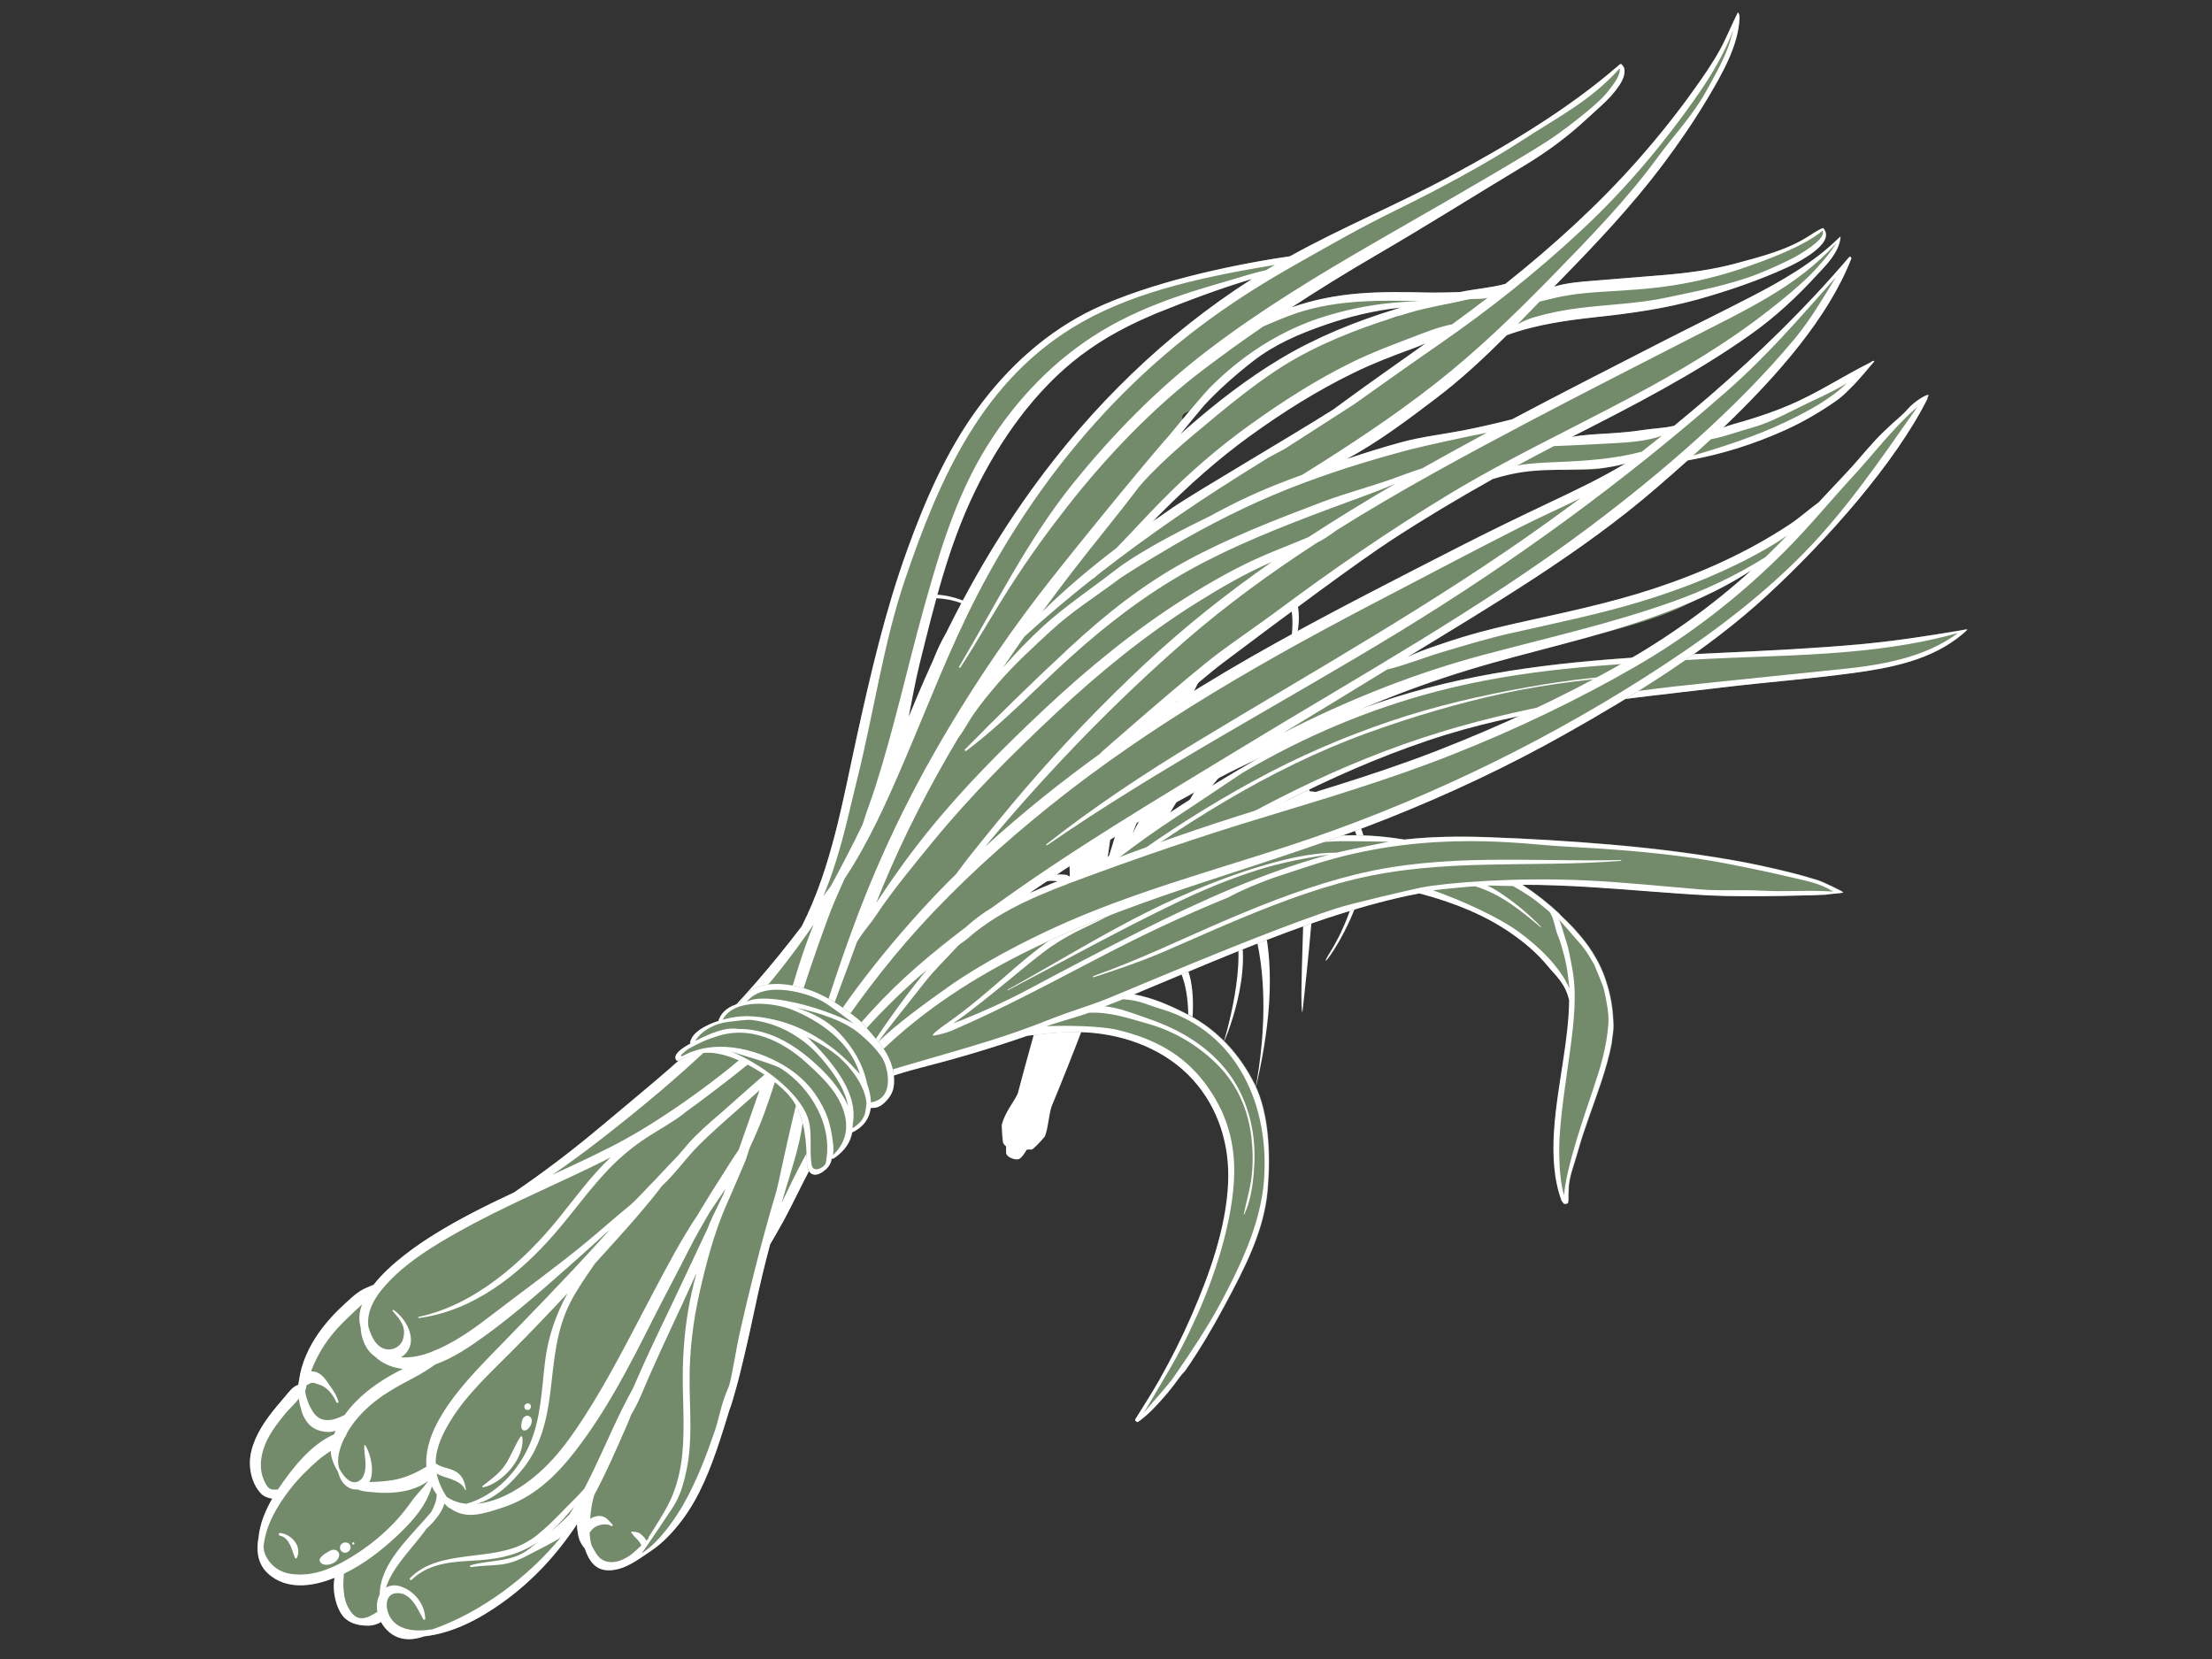 <?xml version="1.0" encoding="UTF-8"?>
<svg xmlns="http://www.w3.org/2000/svg" xmlns:xlink="http://www.w3.org/1999/xlink" width="750pt" height="562.5pt" viewBox="0 0 750 562.5" version="1.2">
<rect x="0" y="0" width="750" height="562.5" fill="#333333" stroke="none"/>
<defs>
<clipPath id="clip1">
  <path d="M 275.809 173 L 474.379 173 L 474.379 393.398 L 275.809 393.398 Z M 275.809 173 "/>
</clipPath>
<clipPath id="clip2">
  <path d="M 211 213.113 L 667.117 213.113 L 667.117 483 L 211 483 Z M 211 213.113 "/>
</clipPath>
<clipPath id="clip3">
  <path d="M 84.73 4.262 L 654 4.262 L 654 555.77 L 84.73 555.77 Z M 84.73 4.262 "/>
</clipPath>
<clipPath id="clip4">
  <path d="M 84.73 4.262 L 654 4.262 L 654 555.77 L 84.73 555.77 Z M 84.73 4.262 "/>
</clipPath>
</defs>
<g id="surface1">
<g clip-path="url(#clip1)" clip-rule="nonzero">
<path style=" stroke:none;fill-rule:nonzero;fill:rgb(100%,100%,100%);fill-opacity:1;" d="M 441.184 282.664 C 435.609 276.191 425.809 280.133 414.898 288.77 C 413.777 287.773 412.656 286.898 411.551 286.129 C 418.129 279.816 429.91 270.895 442.453 271.375 C 442.137 275.16 441.684 279.02 441.184 282.664 Z M 410.383 292.547 C 409.648 291.328 408.961 290.277 408.324 289.395 C 408.41 289.301 408.504 289.207 408.59 289.113 C 409.625 289.879 410.613 290.688 411.551 291.535 C 411.164 291.867 410.773 292.203 410.383 292.547 Z M 385.832 318.32 C 384.754 318.414 383.707 318.598 382.688 318.859 C 391.078 308.828 400.41 297.883 406.945 290.859 C 407.523 291.766 408.141 292.828 408.781 293.977 C 401.047 300.988 393.059 309.727 385.832 318.32 Z M 372.164 335.461 C 373.984 332.203 375.977 328.598 378.105 324.738 C 379.379 323.984 380.715 323.332 382.102 322.82 C 378.484 327.254 375.121 331.555 372.164 335.461 Z M 326.863 292.016 C 331.02 285.109 338.43 271.945 344.465 261.359 C 347.598 259.715 350.855 259.062 354.078 260.07 C 355.961 260.66 357.574 261.551 358.969 262.652 C 359.121 263.223 359.27 263.801 359.414 264.387 C 360.512 270.234 361.406 276.582 362.059 283.457 C 360.961 282.461 359.711 281.629 358.281 281 C 355.484 279.773 344.137 282.855 326.863 292.016 Z M 357.559 257.918 C 356.996 257.668 356.418 257.426 355.809 257.215 C 352.664 256.129 349.633 256.305 346.766 257.332 C 349.422 252.695 351.629 248.91 352.891 246.918 C 354.59 250.031 356.172 253.703 357.559 257.918 Z M 354.699 245.438 C 354.594 245.199 354.484 244.965 354.379 244.73 C 354.398 244.699 354.418 244.672 354.441 244.641 C 354.527 244.906 354.613 245.172 354.699 245.438 Z M 332.758 206.621 C 335.773 205.344 339.098 204.988 342.711 205.926 C 347.035 207.051 350.609 209.152 353.559 211.832 C 352.766 215.328 352.145 219.434 351.746 224.262 C 351.746 224.262 352.641 218.887 354.625 212.852 C 357.727 215.977 360.082 219.762 361.863 223.66 C 361.863 223.664 361.863 223.664 361.867 223.668 C 362.195 224.387 362.5 225.109 362.789 225.832 C 362.82 225.914 362.855 225.996 362.887 226.078 C 363.16 226.77 363.418 227.465 363.66 228.152 C 363.695 228.254 363.73 228.355 363.766 228.457 C 364 229.148 364.223 229.832 364.43 230.512 C 364.453 230.586 364.473 230.66 364.496 230.734 C 364.75 231.59 364.977 232.426 365.188 233.254 C 362.918 232.707 360.02 234.133 356.371 238.047 C 351.27 224.441 343.734 213.094 332.758 206.621 Z M 370.863 196.848 C 375.316 198.492 376.922 213.391 376.629 233.035 C 375.785 237.508 374.887 242.297 373.961 247.723 C 373.441 250.766 372.887 253.75 372.316 256.703 C 372.051 249.281 371.277 243.062 369.805 238.883 C 369.789 238.797 369.77 238.707 369.754 238.617 C 369.707 238.371 369.656 238.117 369.605 237.863 C 369.578 237.715 369.547 237.566 369.516 237.414 C 369.461 237.141 369.398 236.859 369.336 236.578 C 369.309 236.445 369.281 236.312 369.25 236.176 C 369.156 235.762 369.059 235.344 368.953 234.914 C 368.941 234.855 368.926 234.793 368.91 234.734 C 368.816 234.367 368.723 233.992 368.621 233.613 C 368.582 233.453 368.535 233.293 368.496 233.133 C 368.418 232.848 368.336 232.562 368.254 232.27 C 368.203 232.09 368.152 231.906 368.098 231.723 C 368.016 231.445 367.934 231.168 367.848 230.891 C 367.793 230.703 367.734 230.516 367.676 230.328 C 367.582 230.031 367.484 229.734 367.387 229.438 C 367.332 229.266 367.277 229.102 367.223 228.93 C 367.066 228.477 366.91 228.02 366.746 227.562 C 366.703 227.441 366.652 227.32 366.609 227.195 C 366.48 226.852 366.352 226.504 366.219 226.156 C 366.145 225.965 366.066 225.773 365.992 225.582 C 365.879 225.301 365.766 225.02 365.652 224.742 C 365.566 224.535 365.477 224.328 365.391 224.121 C 365.273 223.852 365.156 223.582 365.039 223.312 C 364.945 223.105 364.855 222.902 364.762 222.695 C 364.629 222.414 364.496 222.133 364.363 221.852 C 364.273 221.664 364.184 221.473 364.094 221.285 C 363.875 220.844 363.648 220.402 363.418 219.961 C 363.332 219.801 363.242 219.637 363.152 219.477 C 362.996 219.184 362.836 218.891 362.672 218.602 C 362.559 218.398 362.438 218.203 362.324 218.004 C 362.176 217.754 362.027 217.504 361.875 217.254 C 361.75 217.051 361.625 216.852 361.496 216.648 C 361.344 216.406 361.188 216.168 361.027 215.93 C 360.898 215.73 360.766 215.535 360.633 215.34 C 360.461 215.09 360.285 214.844 360.105 214.598 C 359.98 214.422 359.859 214.246 359.73 214.074 C 359.438 213.684 359.137 213.297 358.828 212.914 C 358.703 212.766 358.574 212.617 358.449 212.469 C 358.246 212.227 358.039 211.984 357.832 211.746 C 357.68 211.574 357.52 211.406 357.367 211.238 C 357.172 211.031 356.98 210.824 356.781 210.621 C 356.617 210.453 356.453 210.289 356.285 210.125 C 356.113 209.961 355.941 209.797 355.77 209.637 C 358.812 201.781 363.703 194.203 370.863 196.848 Z M 387.586 177.777 C 391.477 182.926 393.664 193.789 393.176 210.156 C 391.023 215.102 389.355 220.168 389.062 223.477 C 389.062 223.477 390.762 217.867 393.109 211.953 C 392.699 222.062 391.297 234.172 388.699 248.234 C 386.527 255.57 384.211 263.277 381.859 271.043 C 380.895 270.34 379.445 269.82 378.551 270.648 C 378.367 270.816 378.199 270.988 378.023 271.16 C 379.344 258.363 380.113 245.758 380.18 234.594 C 382.938 213.215 385.078 190.18 384.375 182.215 C 383.613 188.234 383.113 193.25 382.641 196.496 C 381.879 201.785 380.883 207.793 380.117 213.078 C 379.934 214.336 379.746 215.578 379.547 216.812 C 378.473 204.77 375.996 196.551 371.746 195.082 C 370.297 194.582 368.812 194.316 367.344 194.352 C 370.48 179.883 380.66 168.605 387.586 177.777 Z M 401.16 198.559 C 402.574 197.973 399.969 208.824 395.434 224.984 C 396.141 217.969 396.473 211.168 396.285 204.84 C 397.91 201.684 399.609 199.199 401.16 198.559 Z M 430.648 198.453 C 434.359 198.984 436.414 201.426 437.414 204.762 C 437.5 205.047 437.578 205.34 437.652 205.641 C 437.652 205.641 437.652 205.645 437.652 205.645 C 437.723 205.953 437.789 206.27 437.848 206.59 C 437.852 206.609 437.855 206.629 437.855 206.648 C 437.914 206.965 437.961 207.285 438.004 207.605 C 438.004 207.609 438.004 207.613 438.004 207.617 C 438.047 207.949 438.082 208.289 438.113 208.629 C 438.113 208.648 438.117 208.664 438.117 208.68 C 438.145 209.016 438.168 209.355 438.184 209.699 C 438.184 209.703 438.184 209.707 438.184 209.711 C 438.199 210.062 438.211 210.418 438.211 210.777 C 438.211 210.789 438.211 210.801 438.211 210.812 C 438.215 211.164 438.215 211.52 438.207 211.875 C 438.207 211.883 438.207 211.891 438.207 211.895 C 438.199 212.262 438.184 212.625 438.168 212.996 C 438.168 213 438.168 213.008 438.168 213.012 C 438.148 213.375 438.125 213.738 438.098 214.102 C 438.098 214.109 438.098 214.121 438.098 214.133 C 438.07 214.5 438.039 214.871 438 215.242 C 438 215.246 438 215.25 438 215.254 C 437.965 215.617 437.926 215.98 437.883 216.344 C 437.879 216.355 437.879 216.367 437.875 216.379 C 437.793 217.078 437.695 217.773 437.59 218.461 C 436.309 219.992 434.945 221.73 433.508 223.648 C 412.996 233.887 396.238 258.586 384.031 282.59 C 398.406 244.016 421.602 197.164 430.648 198.453 Z M 448.191 214.941 C 449.691 215.629 450.805 217.004 451.633 218.785 C 447.562 218.953 443.609 219.73 439.777 221.027 C 443.57 216.488 446.5 214.164 448.191 214.941 Z M 424.23 237.023 C 413.438 244.383 403.027 258.34 393.797 274.082 C 394.633 271.938 395.535 269.699 396.473 267.473 C 407.461 250.133 418.371 238.605 428.094 231.25 C 426.836 233.086 425.547 235.012 424.23 237.023 Z M 433.68 234.484 C 441.746 232.352 444.5 239.738 442.926 249.031 C 441.961 246.422 440.449 244.727 438.211 244.395 C 431.789 243.438 423.012 250.48 413.871 260.809 C 419.008 252.023 423.988 243.805 428.52 236.816 C 430.367 235.68 432.098 234.898 433.68 234.484 Z M 401.988 281.57 C 404.52 277.066 407.066 272.582 409.598 268.188 C 422.613 251.59 430.824 246.699 437.566 246.926 C 439.902 247.004 441.324 249.215 442.105 252.703 C 441.285 255.668 440.074 258.719 438.492 261.637 C 440.188 259.289 441.496 256.996 442.48 254.797 C 442.996 258.488 442.992 263.168 442.688 268.137 C 429.555 267.512 415.715 277.496 408.547 284.262 C 406.043 282.883 403.762 282.043 401.988 281.57 Z M 400.773 285.965 C 401.582 285.461 402.266 285.301 402.785 285.559 C 402.906 285.617 403.016 285.684 403.133 285.742 C 402.336 285.711 401.551 285.781 400.773 285.965 Z M 397.273 289.996 C 399.957 287.961 402.457 287.062 404.27 287.723 C 404.422 287.781 404.598 287.906 404.789 288.066 C 399.906 293.273 393.309 301.062 386.707 309.098 C 390.09 302.957 393.645 296.512 397.273 289.996 Z M 366.5 239.668 C 366.559 240.062 366.625 240.465 366.676 240.836 C 367.602 247.613 368.387 259.73 369 272.027 C 368.965 271.902 368.922 271.777 368.887 271.652 C 368.68 270.984 368.453 270.316 368.199 269.652 C 368.148 269.52 368.098 269.387 368.043 269.25 C 367.973 269.074 367.895 268.898 367.82 268.719 C 367.758 268.582 367.699 268.441 367.641 268.301 C 367.559 268.129 367.477 267.957 367.395 267.781 C 367.332 267.645 367.266 267.508 367.195 267.371 C 367.109 267.199 367.02 267.027 366.93 266.855 C 366.859 266.719 366.785 266.586 366.711 266.453 C 366.617 266.285 366.523 266.113 366.422 265.945 C 366.348 265.816 366.266 265.684 366.188 265.555 C 366.082 265.387 365.98 265.219 365.871 265.055 C 365.789 264.93 365.703 264.809 365.621 264.684 C 365.508 264.52 365.395 264.352 365.273 264.188 C 365.195 264.078 365.109 263.973 365.027 263.863 C 364.758 263.508 364.48 263.164 364.184 262.824 C 364.117 262.746 364.055 262.668 363.988 262.594 C 363.852 262.441 363.711 262.297 363.57 262.148 C 363.461 262.035 363.355 261.922 363.242 261.809 C 363.102 261.668 362.957 261.535 362.809 261.398 C 362.73 261.324 362.656 261.25 362.578 261.176 C 361.289 254.152 359.594 247.312 357.398 240.914 C 361.707 236.168 364.625 236.254 366.5 239.668 Z M 373.734 276.242 C 373.723 276.168 373.711 276.082 373.695 276.008 C 373.695 276.008 373.68 276.133 373.645 276.375 C 373.336 276.836 373.043 277.297 372.758 277.766 C 373.07 276.34 373.395 274.914 373.703 273.488 C 373.906 272.738 374.117 271.879 374.332 270.93 C 374.16 272.676 373.98 274.422 373.793 276.164 C 373.773 276.191 373.754 276.215 373.734 276.242 Z M 379.773 274.699 C 379.859 275.434 379.934 276.27 379.992 277.203 C 378.43 282.332 376.871 287.449 375.336 292.457 C 376.086 287.453 376.758 282.367 377.352 277.285 C 378.105 276.387 378.914 275.523 379.773 274.699 Z M 382.406 293.066 C 383.434 290.926 384.465 288.84 385.496 286.812 C 384.277 289.68 383.047 292.648 381.812 295.691 C 382.023 294.809 382.219 293.934 382.406 293.066 Z M 395.918 284.117 C 392.715 287.375 388.781 293.145 384.668 300.012 C 385.414 297.859 386.156 295.711 386.898 293.559 C 399.004 269.855 410.305 253.559 419.676 244.105 C 412.23 255.898 404.156 269.66 396.445 283.367 C 396.27 283.617 396.094 283.867 395.918 284.117 Z M 363.938 268.984 C 363.961 269.027 363.977 269.066 363.996 269.109 C 364.188 269.496 364.367 269.891 364.535 270.285 C 364.566 270.355 364.598 270.426 364.629 270.496 C 364.801 270.914 364.965 271.332 365.117 271.754 C 365.145 271.836 365.176 271.922 365.203 272.004 C 365.355 272.438 365.504 272.871 365.637 273.305 C 365.77 273.746 365.891 274.188 366.004 274.625 C 366.027 274.711 366.051 274.797 366.07 274.879 C 366.18 275.305 366.281 275.73 366.371 276.152 C 366.387 276.223 366.402 276.293 366.418 276.363 C 366.5 276.762 366.578 277.16 366.648 277.555 C 366.656 277.602 366.668 277.648 366.676 277.695 C 366.75 278.113 366.816 278.527 366.879 278.938 C 366.891 279.02 366.902 279.105 366.914 279.188 C 366.973 279.594 367.023 279.992 367.07 280.387 C 367.074 280.426 367.078 280.469 367.082 280.508 C 367.102 280.656 367.113 280.797 367.125 280.941 C 366.648 283.035 366.168 285.137 365.688 287.246 C 365.293 281.121 364.691 274.902 363.812 268.75 C 363.855 268.832 363.898 268.906 363.938 268.984 Z M 449.773 325.543 C 449.789 325.523 449.809 325.504 449.824 325.484 C 449.863 325.445 449.902 325.402 449.945 325.355 C 449.965 325.332 449.988 325.305 450.008 325.281 C 450.059 325.223 450.113 325.156 450.168 325.09 C 450.184 325.066 450.203 325.047 450.219 325.023 C 450.293 324.934 450.371 324.832 450.449 324.727 C 450.48 324.684 450.516 324.641 450.547 324.598 C 450.602 324.523 450.66 324.445 450.719 324.367 C 450.758 324.312 450.797 324.258 450.836 324.199 C 450.898 324.117 450.961 324.027 451.023 323.938 C 451.062 323.883 451.102 323.828 451.141 323.77 C 451.238 323.629 451.34 323.48 451.445 323.328 C 451.492 323.258 451.539 323.184 451.586 323.113 C 451.652 323.016 451.719 322.918 451.789 322.812 C 451.844 322.727 451.902 322.641 451.961 322.551 C 452.023 322.449 452.09 322.348 452.156 322.246 C 452.215 322.152 452.277 322.059 452.34 321.961 C 452.418 321.832 452.504 321.699 452.586 321.566 C 452.676 321.422 452.77 321.27 452.863 321.117 C 452.938 320.992 453.016 320.871 453.094 320.742 C 453.16 320.629 453.23 320.512 453.305 320.391 C 453.371 320.277 453.438 320.164 453.504 320.051 C 453.578 319.926 453.652 319.801 453.727 319.672 C 453.801 319.547 453.875 319.418 453.949 319.293 C 454.066 319.086 454.188 318.875 454.309 318.66 C 454.391 318.516 454.469 318.371 454.551 318.227 C 454.629 318.082 454.711 317.938 454.789 317.793 C 454.859 317.668 454.93 317.539 455 317.41 C 455.078 317.262 455.16 317.113 455.238 316.961 C 455.312 316.824 455.387 316.688 455.461 316.547 C 455.539 316.398 455.617 316.25 455.695 316.098 C 455.828 315.84 455.965 315.574 456.098 315.309 C 456.18 315.152 456.262 314.988 456.34 314.828 C 456.414 314.684 456.484 314.539 456.555 314.395 C 456.641 314.227 456.723 314.055 456.805 313.883 C 456.875 313.742 456.941 313.598 457.012 313.453 C 457.094 313.281 457.18 313.105 457.262 312.926 C 457.336 312.77 457.406 312.609 457.48 312.453 C 457.621 312.148 457.758 311.84 457.898 311.531 C 457.965 311.379 458.035 311.227 458.102 311.07 C 458.184 310.887 458.266 310.699 458.344 310.512 C 458.41 310.359 458.477 310.203 458.543 310.051 C 458.621 309.859 458.703 309.672 458.781 309.477 C 458.848 309.32 458.914 309.156 458.977 308.996 C 459.113 308.668 459.242 308.336 459.375 308 C 459.438 307.832 459.504 307.664 459.566 307.496 C 459.645 307.297 459.715 307.102 459.789 306.902 C 459.852 306.738 459.91 306.578 459.969 306.41 C 460.043 306.215 460.113 306.016 460.184 305.812 C 460.242 305.645 460.301 305.473 460.359 305.301 C 460.438 305.078 460.516 304.855 460.586 304.633 C 460.688 304.332 460.785 304.031 460.879 303.73 C 460.945 303.527 461.004 303.324 461.066 303.125 C 461.117 302.953 461.168 302.777 461.223 302.605 C 461.281 302.398 461.34 302.195 461.398 301.992 C 461.449 301.816 461.496 301.637 461.543 301.461 C 461.602 301.258 461.656 301.055 461.711 300.852 C 461.766 300.637 461.816 300.418 461.871 300.203 C 461.949 299.887 462.027 299.566 462.098 299.246 C 462.141 299.062 462.184 298.875 462.223 298.691 C 462.27 298.484 462.309 298.277 462.352 298.07 C 462.391 297.891 462.422 297.711 462.457 297.531 C 462.496 297.324 462.539 297.117 462.574 296.914 C 462.605 296.719 462.637 296.523 462.668 296.332 C 462.723 296 462.773 295.672 462.82 295.344 C 462.848 295.137 462.879 294.934 462.902 294.727 C 462.926 294.527 462.949 294.324 462.973 294.125 C 462.992 293.938 463.012 293.754 463.027 293.566 C 463.047 293.363 463.066 293.164 463.082 292.961 C 463.098 292.77 463.109 292.574 463.121 292.383 C 463.133 292.168 463.145 291.953 463.156 291.734 C 463.172 291.418 463.18 291.098 463.188 290.781 C 463.188 290.59 463.188 290.402 463.188 290.211 C 463.188 290.02 463.184 289.828 463.18 289.637 C 463.18 289.441 463.172 289.25 463.164 289.059 C 463.156 288.863 463.145 288.672 463.133 288.48 C 463.121 288.293 463.113 288.109 463.098 287.926 C 463.098 287.906 463.098 287.891 463.094 287.875 C 463.094 287.859 463.09 287.848 463.086 287.832 C 462.574 281.594 459.984 275.852 453.91 271.793 C 450.742 269.676 447.375 268.582 443.941 268.238 C 444.504 262.012 444.57 256.102 443.672 251.711 C 447.781 239.004 440.715 230.164 433.008 232.602 C 432.246 232.844 431.488 233.137 430.73 233.453 C 432.527 230.754 434.242 228.281 435.855 226.078 C 435.914 226.047 435.969 226.012 436.027 225.98 C 435.984 226.152 435.941 226.324 435.895 226.492 C 435.891 226.516 435.883 226.543 435.875 226.57 C 435.734 227.098 435.602 227.598 435.469 228.062 C 435.465 228.086 435.457 228.109 435.449 228.133 C 435.32 228.59 435.199 229.008 435.086 229.387 C 435.078 229.41 435.07 229.438 435.062 229.465 C 434.953 229.828 434.855 230.152 434.766 230.434 C 434.758 230.461 434.75 230.488 434.742 230.512 C 434.656 230.785 434.586 231.012 434.527 231.188 C 434.523 231.203 434.516 231.219 434.512 231.234 C 434.457 231.398 434.418 231.512 434.395 231.578 C 434.391 231.594 434.387 231.609 434.383 231.617 C 434.379 231.629 434.375 231.645 434.375 231.645 C 434.695 230.914 435.004 230.199 435.297 229.496 C 435.391 229.266 435.48 229.047 435.574 228.82 C 435.766 228.348 435.957 227.879 436.137 227.418 C 436.238 227.164 436.332 226.914 436.43 226.664 C 436.578 226.273 436.727 225.887 436.867 225.504 C 442.746 222.254 447.949 220.605 452.164 220.074 C 455.312 228.914 452.93 245.055 452.93 245.055 C 455.441 239.824 456.301 228.188 453.965 219.91 C 455.281 219.84 456.484 219.883 457.551 220.031 C 470.176 221.773 474.551 230.383 474.551 230.383 C 474.551 230.383 472.023 220.195 456.793 218.895 C 455.723 218.801 454.664 218.758 453.609 218.75 C 452.328 214.918 450.289 211.977 447.305 211.035 C 445.676 210.52 443.02 212.418 439.629 216.125 C 439.633 216.09 439.641 216.059 439.648 216.023 C 439.688 215.828 439.727 215.633 439.762 215.438 C 439.82 215.121 439.879 214.809 439.93 214.5 C 439.957 214.312 439.992 214.129 440.02 213.945 C 440.066 213.621 440.109 213.309 440.148 212.992 C 440.168 212.844 440.188 212.688 440.203 212.539 C 440.254 212.086 440.297 211.641 440.328 211.211 C 440.328 211.188 440.328 211.16 440.332 211.133 C 440.359 210.73 440.375 210.336 440.383 209.949 C 440.387 209.809 440.387 209.672 440.387 209.535 C 440.391 209.27 440.391 209.008 440.383 208.75 C 440.379 208.598 440.371 208.449 440.363 208.301 C 440.355 208.066 440.34 207.836 440.32 207.609 C 440.309 207.461 440.297 207.316 440.285 207.172 C 440.262 206.945 440.234 206.727 440.203 206.508 C 440.188 206.379 440.168 206.25 440.148 206.121 C 440.109 205.875 440.062 205.637 440.016 205.402 C 439.996 205.312 439.98 205.223 439.961 205.137 C 439.895 204.824 439.816 204.52 439.727 204.227 C 439.703 204.137 439.672 204.051 439.645 203.965 C 439.578 203.762 439.512 203.559 439.441 203.363 C 439.402 203.254 439.355 203.148 439.312 203.043 C 439.246 202.879 439.18 202.715 439.105 202.559 C 439.059 202.449 439.008 202.344 438.957 202.238 C 438.883 202.086 438.805 201.941 438.727 201.797 C 438.672 201.699 438.617 201.598 438.562 201.504 C 438.473 201.355 438.383 201.211 438.289 201.07 C 438.234 200.988 438.184 200.906 438.129 200.828 C 437.988 200.629 437.844 200.441 437.695 200.258 C 437.652 200.203 437.609 200.152 437.566 200.102 C 437.434 199.949 437.297 199.797 437.16 199.652 C 437.09 199.582 437.02 199.512 436.949 199.445 C 436.84 199.34 436.73 199.23 436.613 199.129 C 436.535 199.062 436.453 198.992 436.371 198.926 C 436.262 198.832 436.152 198.742 436.035 198.66 C 435.949 198.594 435.863 198.527 435.777 198.465 C 435.66 198.383 435.539 198.305 435.422 198.227 C 435.332 198.168 435.246 198.113 435.16 198.059 C 435.02 197.977 434.875 197.898 434.734 197.816 C 434.66 197.777 434.59 197.738 434.516 197.699 C 434.512 197.695 434.508 197.691 434.504 197.691 C 434.504 197.691 434.508 197.691 434.508 197.691 C 433.344 197.094 432.059 196.703 430.715 196.48 C 421.273 194.93 404.281 224.086 390.125 257.453 C 391.039 253.207 391.895 248.895 392.664 244.57 C 399.855 219.141 405.199 198.613 404.434 196.238 C 403.363 192.902 399.723 197.34 396.246 203.805 C 395.812 192.793 393.754 183.281 389.277 176.715 C 383.777 168.645 368.781 174.113 367.102 194.355 C 362.191 194.586 357.434 198.309 354.434 208.469 C 354.285 208.348 354.145 208.227 353.992 208.109 C 353.613 207.809 353.227 207.523 352.832 207.246 C 352.672 207.137 352.512 207.035 352.352 206.93 C 352.09 206.754 351.828 206.582 351.559 206.418 C 351.367 206.305 351.176 206.195 350.98 206.082 C 350.832 205.996 350.688 205.906 350.535 205.824 C 350.547 205.836 350.559 205.848 350.57 205.859 C 347.934 204.418 344.988 203.453 341.691 203.168 C 337.312 202.785 333.566 203.633 330.359 205.316 C 328.766 204.516 327.105 203.809 325.375 203.211 C 310.93 198.223 304.469 206.5 304.469 206.5 C 304.469 206.5 311.977 200.41 324.219 203.941 C 325.676 204.363 327.293 205.07 329.008 206.098 C 310.621 217.672 311.527 257.824 313.047 243.023 C 314.355 230.273 320.699 213.266 331.055 207.445 C 338.305 212.633 346.91 223.27 353.402 241.574 C 353.277 241.734 353.148 241.902 353.023 242.07 C 350.812 238.121 348.145 235.137 344.918 233.484 C 327.301 224.438 301.066 280.148 301.066 280.148 C 301.066 280.148 329.926 227.316 343.707 236.023 C 346.293 237.656 348.93 240.445 351.383 244.34 C 349.77 246.812 346.68 252.441 343.129 259.129 C 331.199 266.598 322.902 287.273 322.902 287.273 C 322.902 287.273 330.73 271.672 340.617 263.891 C 335.055 274.496 328.996 286.395 325.883 292.539 C 321.582 294.848 316.93 297.523 311.957 300.598 C 286.375 316.422 275.844 359.145 275.844 359.145 C 275.844 359.145 293.934 311.719 314.398 302.102 C 318.559 300.145 352.336 282.258 357.285 283.871 C 358.023 284.113 358.719 284.527 359.371 285.074 C 359.477 285.164 359.582 285.254 359.688 285.352 C 359.805 285.465 359.926 285.582 360.043 285.707 C 360.141 285.812 360.242 285.914 360.34 286.027 C 360.457 286.16 360.566 286.301 360.68 286.445 C 360.773 286.562 360.867 286.68 360.957 286.805 C 361.07 286.961 361.18 287.125 361.289 287.289 C 361.375 287.418 361.461 287.543 361.543 287.68 C 361.656 287.863 361.762 288.059 361.871 288.25 C 361.941 288.383 362.02 288.508 362.09 288.648 C 362.219 288.891 362.34 289.148 362.461 289.41 C 362.465 289.418 362.469 289.43 362.477 289.441 C 362.594 292.062 362.68 294.688 362.734 297.305 C 362.305 296.906 361.789 296.645 361.168 296.574 C 354.461 295.801 330.309 298.441 326.086 348.891 C 326.086 348.891 337.352 294.59 359.043 298.906 C 360.828 299.262 361.559 301.727 361.75 304.816 C 358.129 321.465 354.523 336.527 349.875 353.102 C 348.234 358.957 346.648 364.832 345.09 370.727 L 345.102 370.727 C 343.707 373.777 340.84 376.922 339.637 381.395 C 339.637 381.395 339.715 384.746 340.039 387.137 C 340.109 387.676 340.488 388.176 341 388.582 C 341.02 388.656 341.062 388.73 341.133 388.801 C 341.094 389.543 341.082 390.359 341.152 391.016 C 341.297 392.301 344.043 393.41 345.352 393.031 C 346.355 392.742 347.559 390.797 348.098 389.84 C 348.5 389.82 348.777 389.777 348.844 389.719 C 349.371 389.836 349.891 389.812 350.199 389.562 C 351.969 388.113 354.238 385.383 354.238 385.383 C 355.383 382.816 355.609 377.75 356.609 375.008 C 356.609 375.008 356.609 375.008 356.605 375.008 C 360.266 366.211 363.777 357.336 367.18 348.41 C 371.68 342.277 379.289 332.156 387.988 321.68 C 389.793 321.66 391.645 321.961 393.52 322.672 C 408.371 328.293 401.176 363.289 401.176 363.289 C 401.176 363.289 412.238 325.684 393.93 319.359 C 392.809 318.973 391.711 318.699 390.637 318.516 C 397.047 310.941 403.914 303.371 410.48 297.16 C 413.77 303.508 417.105 310.953 417.812 312.363 C 423.934 324.559 414.781 353.824 414.781 353.824 C 414.781 353.824 425.762 329.613 419.535 312.562 C 416.965 305.531 414.406 299.883 412.125 295.625 C 412.75 295.051 413.375 294.492 413.992 293.945 C 437.254 319.023 425.297 370.836 425.297 370.836 C 436.555 325.129 427.773 302.285 417.312 291.129 C 427.84 282.586 436.758 279.25 440.469 287.562 C 439.207 295.707 437.926 301.82 437.926 301.82 C 437.926 301.82 439.363 296.25 440.879 288.578 C 441.492 290.297 441.922 292.422 442.141 295 C 442.684 301.344 440.445 340.98 441.586 343.297 C 441.586 343.297 446.371 301.203 445.512 294.625 C 444.852 289.574 443.586 285.938 441.832 283.488 C 442.516 279.648 443.152 275.527 443.613 271.445 C 446.188 271.664 448.781 272.289 451.367 273.426 C 454.777 274.93 457.148 277.309 458.699 280.262 C 458.789 280.438 458.887 280.609 458.973 280.789 C 459.129 281.113 459.273 281.445 459.406 281.781 C 459.5 282.008 459.586 282.238 459.668 282.469 C 459.766 282.734 459.859 283 459.945 283.27 C 460.008 283.477 460.066 283.691 460.125 283.902 C 460.195 284.145 460.258 284.391 460.32 284.641 C 460.371 284.859 460.422 285.082 460.473 285.305 C 460.523 285.562 460.57 285.824 460.617 286.082 C 460.656 286.301 460.695 286.52 460.73 286.738 C 460.785 287.098 460.824 287.461 460.863 287.828 C 460.895 288.117 460.922 288.406 460.945 288.699 C 460.969 289.008 460.992 289.312 461.008 289.621 C 461.02 289.859 461.023 290.102 461.031 290.34 C 461.035 290.617 461.043 290.895 461.043 291.176 C 461.043 291.422 461.039 291.672 461.035 291.918 C 461.031 292.211 461.02 292.5 461.008 292.797 C 460.996 293.031 460.988 293.266 460.977 293.504 C 460.949 293.914 460.918 294.324 460.879 294.738 C 460.855 295.02 460.824 295.301 460.793 295.582 C 460.758 295.938 460.719 296.293 460.668 296.648 C 460.637 296.891 460.602 297.133 460.566 297.379 C 460.52 297.688 460.473 298 460.418 298.312 C 460.375 298.559 460.332 298.805 460.289 299.055 C 460.23 299.379 460.168 299.703 460.102 300.031 C 460.055 300.258 460.012 300.488 459.965 300.715 C 459.863 301.184 459.758 301.648 459.648 302.117 C 459.598 302.328 459.543 302.539 459.492 302.75 C 459.391 303.16 459.285 303.57 459.172 303.977 C 459.113 304.199 459.051 304.426 458.984 304.648 C 458.891 304.988 458.793 305.324 458.691 305.664 C 458.621 305.891 458.555 306.121 458.484 306.348 C 458.375 306.699 458.262 307.047 458.148 307.395 C 458.082 307.602 458.016 307.805 457.945 308.004 C 457.773 308.52 457.594 309.031 457.41 309.539 C 457.371 309.645 457.332 309.75 457.293 309.855 C 457.121 310.316 456.949 310.773 456.773 311.23 C 456.695 311.418 456.621 311.609 456.543 311.797 C 456.402 312.148 456.262 312.5 456.113 312.848 C 456.031 313.047 455.945 313.246 455.863 313.441 C 455.711 313.797 455.555 314.148 455.398 314.496 C 455.324 314.668 455.25 314.84 455.172 315.012 C 454.938 315.52 454.703 316.027 454.461 316.523 C 454.445 316.559 454.43 316.586 454.414 316.621 C 454.188 317.09 453.953 317.555 453.719 318.016 C 453.637 318.172 453.555 318.328 453.473 318.484 C 453.301 318.816 453.125 319.148 452.945 319.477 C 452.855 319.645 452.766 319.812 452.672 319.977 C 452.492 320.305 452.309 320.625 452.125 320.941 C 452.043 321.086 451.961 321.23 451.879 321.371 C 451.613 321.82 451.348 322.266 451.082 322.699 C 450.941 322.918 450.816 323.125 450.699 323.32 C 450.664 323.379 450.629 323.438 450.594 323.492 C 450.512 323.629 450.438 323.762 450.363 323.883 C 450.332 323.938 450.301 323.992 450.273 324.039 C 450.191 324.176 450.121 324.305 450.055 324.422 C 450.043 324.445 450.027 324.473 450.016 324.496 C 449.938 324.633 449.871 324.758 449.812 324.871 C 449.797 324.902 449.785 324.926 449.77 324.957 C 449.727 325.039 449.691 325.113 449.656 325.184 C 449.645 325.211 449.633 325.238 449.621 325.262 C 449.59 325.328 449.566 325.387 449.547 325.438 C 449.543 325.453 449.535 325.469 449.527 325.484 C 449.508 325.543 449.492 325.594 449.484 325.633 C 449.484 325.641 449.484 325.645 449.484 325.652 C 449.48 325.68 449.48 325.699 449.484 325.715 C 449.488 325.719 449.492 325.723 449.496 325.727 C 449.504 325.734 449.516 325.734 449.531 325.73 C 449.539 325.73 449.543 325.73 449.551 325.727 C 449.574 325.715 449.605 325.699 449.641 325.664 C 449.645 325.664 449.648 325.66 449.652 325.656 C 449.688 325.625 449.73 325.586 449.773 325.543 "/>
</g>
<g clip-path="url(#clip2)" clip-rule="nonzero">
<path style=" stroke:none;fill-rule:nonzero;fill:rgb(45.49%,54.509%,41.959%);fill-opacity:1;" d="M 666.984 213.375 C 666.938 213.285 665.086 213.672 664.953 213.695 C 653.344 215.652 641.82 217.418 630.195 218.457 C 570.449 223.848 509.363 219.141 450.809 244.699 C 448.695 245.621 446.605 246.625 444.512 247.613 C 442.227 248.734 439.961 249.855 437.777 251.09 C 430.266 255.312 423.047 259.707 415.891 264.52 C 415.848 264.547 415.801 264.559 415.766 264.582 C 406.578 271.352 396.477 277.055 386.723 283.113 C 386.68 283.16 386.645 283.203 386.598 283.238 C 378.207 290.297 369.746 297.234 360.637 303.348 C 360.359 303.539 360.082 303.672 359.805 303.797 C 353.348 309.113 346.863 314.387 340.293 319.539 C 332.68 327.797 323.16 336.199 313.219 340.734 C 313.184 340.75 313.148 340.75 313.113 340.77 C 307.32 345.406 300.781 349.145 294.648 353.328 C 288.609 357.445 283.586 360.277 277.281 362.629 C 274.176 364.09 270.691 365.387 267.254 365.945 C 261.699 366.832 256.336 369.324 250.867 370.984 C 240.531 374.113 229.867 377.41 220.605 383.828 C 217.418 386.043 214.348 388.68 212.359 392.094 C 210.754 394.848 210.691 397.375 211.598 399.805 C 211.633 400.469 211.715 401.105 211.84 401.645 C 212.484 404.531 214.016 406.926 216.781 407.965 C 223.059 410.312 231.219 406.797 237.371 403.77 C 245.027 400.012 251.609 394.945 258.539 389.863 C 265.195 384.977 271.945 380.242 278.77 375.637 C 279.891 374.875 281 374.094 282.109 373.312 C 286.633 370.59 288.863 369.977 292.309 368.562 C 299.555 365.578 306.953 363.301 314.41 361.398 C 325.902 358.469 337.219 355.043 348.477 351.133 C 355.176 350.336 361.863 349.59 368.5 349.984 C 382.301 350.793 395.633 356.117 404.625 366.035 C 413.098 375.383 417.289 388.043 416.543 401.609 C 415.73 416.48 410.383 431.66 404.266 445.754 C 400.988 453.273 397.301 460.645 393.227 467.844 C 390.691 472.324 387.859 476.672 385.141 481.066 C 385.094 481.254 385.051 481.434 385.023 481.594 C 385.254 481.793 385.531 482 385.828 482.141 C 386.391 481.82 387.074 481.254 387.305 481.074 C 389.582 479.355 391.586 477.176 393.531 475.07 C 395.113 473.348 396.602 471.57 398.016 469.707 C 399.172 468.184 400.488 466.191 402.039 464.625 C 406.863 457.641 411.18 450.379 415.164 442.93 C 421.953 430.242 428.723 417.449 429.922 403.418 C 430.934 391.656 430.461 377.582 425.535 367.629 C 420.484 357.391 412.785 349.027 402.707 343.863 C 396.754 340.805 390.961 338.27 384.645 337.102 C 407.617 327.562 430.469 317.504 453.941 310.012 C 463.074 307.086 472.199 304.605 481.391 302.863 C 481.613 302.918 481.836 302.973 482.059 303.027 C 493.066 305.992 503.75 310.191 512.91 316.645 C 517.227 319.684 521.32 323.125 524.695 327.223 C 527.715 330.883 530.867 333.266 532.191 339.129 C 532.121 345.664 531.242 352.289 530.258 358.863 C 527.91 374.586 524.312 392.535 529.586 407.004 C 529.836 407.391 530.121 407.758 530.438 408.098 C 530.883 408.195 531.34 408.145 531.77 407.883 C 532.02 406.949 531.93 405.516 531.922 404.961 C 531.922 404.559 531.941 404.172 531.977 403.797 C 531.914 399.332 533.82 395.047 535.074 390.5 C 537.285 382.449 540.465 374.605 543.082 366.645 C 544.477 362.422 545.75 358.062 546.574 353.699 C 546.652 352.559 546.844 351.438 547.012 350.281 C 547.012 350.281 547.012 350.273 547.012 350.266 C 547.066 349.719 547.121 349.172 547.164 348.613 C 547.227 346.965 547.074 345.297 546.949 343.711 C 546.617 339.559 545.688 335.543 544.371 331.723 C 542.59 326.543 539.785 321.961 536.438 317.848 C 535.531 316.77 534.617 315.711 533.668 314.672 C 532.211 313.102 530.668 311.598 529.082 310.164 C 528.934 310.027 528.832 309.875 528.781 309.723 C 524.918 306.102 520.738 302.84 516.305 299.934 C 523.988 299.934 531.637 300.246 539.246 300.715 C 552.93 301.547 566.516 302.891 580.227 303.562 C 592.891 304.191 618.688 303.43 619.145 303.305 C 620.051 303.062 624.16 302.855 625.055 302.605 C 625.656 302.445 618.043 298.895 616.512 298.41 C 613.324 297.414 610.109 296.508 606.852 295.703 C 600.215 294.062 593.516 292.609 586.738 291.441 C 573.41 289.148 559.918 287.508 546.324 286.332 C 532.426 285.141 518.465 284.309 504.438 283.805 C 495.035 283.473 485.707 283.555 476.238 284.621 C 468.707 283.348 460.961 282.855 453.055 283.34 C 439.469 284.18 425.82 287.238 412.543 291.891 C 397.711 297.09 383.25 303.879 369.367 311.918 C 375.887 307.43 382.488 303.082 389.113 298.812 C 419.07 279.52 450.859 262.352 483.914 251.145 C 516.977 239.93 551.023 236.988 584.605 232.973 C 599.141 231.234 613.699 230.156 628.227 228.176 C 640.871 226.453 655.055 223.883 665.668 214.828 C 666.23 214.344 667.539 213.258 666.984 213.375 "/>
</g>
<path style=" stroke:none;fill-rule:nonzero;fill:rgb(100%,100%,100%);fill-opacity:1;" d="M 624.445 226.867 C 609.609 228.363 595.422 229.887 580.586 231.387 C 547.648 234.695 514.648 239.488 482.035 250.258 C 449.176 261.098 417.77 277.879 388.059 297.145 C 372.988 306.918 357.852 316.277 344.152 328.148 C 335.66 335.508 328.426 341.961 319.391 348.148 C 319.219 348.344 314.914 351.367 316.695 351.105 C 317.562 350.98 318.434 350.758 319.293 350.551 C 320.367 350.281 321.434 349.941 322.488 349.555 C 340.621 341.73 356.812 332.918 373.363 324.336 C 388.848 316.312 400.594 310.781 416.605 304.211 C 420.441 302.023 428.5 298.707 432.582 297.352 C 437.805 295.613 448.871 292.008 449.043 292.043 C 485.555 281.277 516.922 286.262 529.109 286.926 C 545.223 287.812 558.887 288.727 574.703 290.984 C 582.707 292.133 589.828 293.676 597.707 295.297 C 601.637 296.105 607.496 297.547 611.41 298.41 C 613.961 298.973 617.023 299.816 620.219 301.504 C 620.094 301.617 621.625 302.156 621.5 302.266 C 621.055 302.273 618.562 302.141 618.125 302.129 C 611.328 301.871 604.422 302.371 597.617 301.996 C 590.793 301.617 583.664 302.129 576.867 301.582 C 563.23 300.48 551.238 299.145 537.512 298.5 C 513.816 297.395 490.719 299.254 481.891 300.918 C 477.637 301.836 458.402 306.262 452.984 308.027 C 426.512 316.645 375.262 338.922 373.293 339.441 C 370.434 340.562 360.422 343.844 357.566 345 C 340.965 351.715 328.875 354.898 312.879 359.586 C 308.688 360.816 301.848 362.672 297.699 364.34 C 286.105 368.57 281.188 371.789 280.32 372.309 C 274.273 375.984 269.207 379.707 263.375 383.777 C 256.258 388.762 247.535 396.004 239.949 400.172 C 236.18 402.254 227.762 405.203 223.461 406.555 C 231.102 402.047 241.508 393.512 247.652 387.02 C 251.223 383.246 254.895 379.391 259.133 376.398 C 263.688 373.16 268.801 370.957 273.629 368.258 C 277.445 366.125 306.262 348.273 316.473 340.859 C 318.953 339.059 324.207 335.41 324.379 335.281 C 326.125 333.973 327.824 332.621 329.492 331.215 C 352.293 314.055 371.293 294.992 398.832 276.992 C 405.504 272.633 420.254 262.691 421.191 262.09 C 442.012 249.793 464.176 240.414 487.211 234.414 C 517.012 226.66 544.781 225.379 574.641 223.629 C 603.285 221.965 634.871 222.84 663.875 214.613 C 652.824 222.992 637.699 225.539 624.445 226.867 Z M 376.273 310.332 C 388.953 303.637 402.277 297.621 415.656 293.137 C 429.172 288.609 440.543 285.57 454.309 285.223 C 456.465 285.168 468.719 285.328 470.848 285.402 C 467.848 286.039 456.062 288.332 453.082 289.113 C 453.082 289.113 453.074 289.102 453.074 289.102 C 443.91 289.156 434.645 291.496 425.617 294.285 C 416.453 297.117 407.445 300.695 398.582 304.668 C 378.996 313.434 360.574 325.109 341.688 335.551 C 341.562 335.625 341.633 335.805 341.762 335.742 C 360.582 325.922 379.219 315.543 398.293 306.363 C 407.52 301.922 416.938 297.941 426.566 294.941 C 434.535 292.449 442.605 290.895 450.691 289.75 C 428.797 295.719 407.445 305.27 386.758 315.633 C 373.863 322.094 361.066 328.828 348.316 335.633 C 341.07 339.488 333.656 342.832 326.125 345.871 C 325.156 346.258 324.18 346.633 323.215 346.992 C 329.992 342.238 336.387 336.961 342.816 331.707 C 346.543 328.621 352.988 323.277 356.492 320.902 C 364.051 315.785 368.84 314.258 376.273 310.332 Z M 525.359 309.16 C 526.988 311.383 527.176 314.914 528.285 317.406 C 529.137 319.324 529.719 321.727 530.285 323.809 C 530.867 325.984 531.312 328.238 531.59 330.512 C 531.672 331.176 532.109 334.52 532.164 335.184 C 528.824 327.547 521.273 320.582 515.059 316.035 C 507.719 310.664 494.598 304.91 485.848 301.859 C 488.078 301.582 495.617 300.84 497.867 300.66 C 498.609 300.605 499.363 300.551 500.113 300.5 C 508.73 303.016 515.73 308.801 522.43 314.43 C 522.5 314.492 522.609 314.359 522.547 314.305 C 518.551 310.109 514.012 306.344 509.203 303.098 C 507.672 302.059 506.023 301.062 504.277 300.266 C 505.926 300.195 511.273 300.445 512.918 300.398 C 518.223 303.34 520.766 305.258 525.359 309.16 Z M 531.133 319.496 C 530.59 318.016 529.309 312.969 528.527 311.68 C 529.234 312.422 533.668 317.543 534.348 318.312 C 537.324 321.691 537.852 322.41 540.539 327.055 C 541.297 329.141 543.484 333.812 543.914 335.82 C 544.691 339.426 545.625 343.629 545.312 347.457 C 544.676 355.328 542.66 361.953 540.07 369.621 C 537.297 377.867 531.027 395.699 530.301 405.258 C 528.547 399.645 528.5 389.855 528.805 385.273 C 529.461 375.5 531.055 365.82 532.371 356.047 C 533.613 346.832 534.781 336.922 533.031 328.086 C 532.621 325.977 531.867 321.484 531.133 319.496 Z M 393.898 342.176 C 419.84 350.031 430.551 375.305 428.543 400.461 C 427.406 414.805 420.734 428.871 413.805 441.898 C 409.633 449.742 402.887 459.844 397.785 467.188 C 396.055 469.672 389.695 476.684 387.824 479.012 C 388.848 477.398 393.734 468.973 394.703 467.395 C 399.137 460.086 402.492 453.523 405.961 445.797 C 412.074 432.18 417.477 415.082 418.363 400.629 C 419.16 387.73 415.891 377.07 408.621 367.352 C 401.152 357.355 391.121 352.082 378.773 349.172 C 372.871 347.781 361.121 347.664 354.844 347.949 C 357.512 346.938 366.52 344.445 369.18 343.387 C 376.301 343.02 382.711 345.27 389.383 347.16 C 398.473 349.727 406.82 354.828 413.238 361.453 C 419.508 367.918 423.242 376.324 424.316 385.738 C 424.82 390.148 424.891 394.676 424.336 399.23 C 423.809 403.492 422.52 407.57 421.703 411.793 C 421.684 411.883 421.809 411.891 421.848 411.82 C 423.969 407.48 424.738 402.102 425.113 397.527 C 425.5 392.938 425.453 388.348 424.758 383.93 C 423.262 374.406 419.305 366.098 412.855 359.508 C 406.074 352.578 397.785 348.219 388.496 345.082 C 384.27 343.648 379.508 341.711 374.652 341.191 C 375.539 340.832 379.953 339.148 380.84 338.789 C 386.805 339.309 388.113 340.422 393.898 342.176 Z M 219.746 406.824 C 217.793 406.547 215.754 404.953 214.965 403.023 C 213.676 399.887 212.734 395.18 214.078 392.086 C 217.203 387.918 225.359 382.816 229.535 380.773 C 239.547 375.879 247.828 374.316 260.367 369.082 C 263.699 367.703 271.141 366.609 278.105 363.648 C 276.801 364.332 262.031 372.66 260.789 373.43 C 257.043 375.77 253.309 379.273 250.168 382.43 C 243.664 388.949 238.562 394.758 230.84 399.816 C 228.102 401.609 223.438 406 219.746 406.824 Z M 666.824 213.438 C 666.77 213.348 664.926 213.734 664.789 213.762 C 653.176 215.715 641.66 217.48 630.035 218.52 C 570.285 223.898 509.203 219.203 450.637 244.762 C 447.34 246.195 444.062 247.719 440.812 249.297 C 441.574 248.672 391.023 275.621 366.027 298.652 C 360.887 303.387 342.082 318.285 342.477 317.828 C 339.02 320.562 326.699 330.684 324.496 332.387 C 317.68 337.688 294.262 353.66 287.789 358.172 C 288.164 357.84 276.711 364.465 267.094 366.008 C 261.539 366.895 256.168 369.387 250.703 371.047 C 240.371 374.176 229.695 377.473 220.445 383.891 C 217.246 386.105 214.184 388.742 212.188 392.16 C 210.586 394.91 210.523 397.438 211.426 399.867 C 211.473 400.531 211.551 401.168 211.668 401.707 C 212.324 404.594 213.844 406.988 216.621 408.027 C 222.891 410.375 231.047 406.852 237.207 403.832 C 244.855 400.066 251.449 395.008 258.379 389.926 C 265.031 385.039 271.785 380.305 278.609 375.699 C 279.727 374.938 280.84 374.156 281.949 373.375 C 286.461 370.652 288.691 370.043 292.141 368.625 C 299.395 365.641 306.789 363.363 314.25 361.461 C 325.73 358.531 337.051 355.105 348.316 351.188 C 355.004 350.398 361.695 349.656 368.328 350.039 C 382.141 350.855 395.473 356.172 404.457 366.086 C 412.938 375.445 417.117 388.098 416.375 401.66 C 415.57 416.543 410.223 431.723 404.098 445.816 C 400.828 453.336 397.129 460.707 393.062 467.906 C 390.531 472.387 387.691 476.734 384.977 481.129 C 384.926 481.316 384.887 481.496 384.852 481.656 C 385.086 481.855 385.363 482.062 385.66 482.203 C 386.223 481.883 386.91 481.316 387.137 481.137 C 389.418 479.406 391.426 477.238 393.359 475.133 C 394.953 473.41 396.441 471.633 397.855 469.762 C 399 468.246 400.328 466.254 401.875 464.688 C 406.695 457.703 411.012 450.434 414.996 442.992 C 421.793 430.305 428.562 417.512 429.762 403.48 C 430.766 391.719 430.289 377.645 425.375 367.691 C 420.316 357.453 412.621 349.082 402.539 343.918 C 396.582 340.867 390.797 338.332 384.477 337.164 C 407.453 327.625 430.309 317.566 453.781 310.074 C 462.906 307.148 472.031 304.668 481.219 302.93 C 481.453 302.98 481.676 303.035 481.898 303.09 C 492.906 306.055 503.59 310.254 512.742 316.707 C 517.066 319.746 521.148 323.188 524.527 327.285 C 527.543 330.945 530.703 333.328 532.031 339.191 C 531.949 345.719 531.07 352.352 530.086 358.926 C 527.742 374.648 524.148 392.59 529.426 407.066 C 529.676 407.453 529.961 407.812 530.273 408.16 C 530.723 408.258 531.172 408.207 531.602 407.945 C 531.852 407.012 531.762 405.578 531.762 405.023 C 531.762 404.621 531.781 404.234 531.816 403.859 C 531.742 399.395 533.652 395.117 534.906 390.562 C 537.125 382.512 540.297 374.668 542.918 366.707 C 544.309 362.473 545.578 358.125 546.402 353.762 C 546.492 352.621 546.68 351.5 546.852 350.344 C 546.852 350.336 546.852 350.336 546.852 350.328 C 546.906 349.781 546.949 349.234 547.004 348.676 C 547.066 347.027 546.914 345.359 546.789 343.773 C 546.449 339.613 545.527 335.605 544.211 331.777 C 542.418 326.605 539.625 322.023 536.273 317.91 C 535.371 316.832 534.449 315.773 533.508 314.734 C 532.039 313.164 528.672 309.938 528.617 309.785 C 524.75 306.164 520.578 302.891 516.145 299.996 C 523.828 300.004 531.477 300.309 539.086 300.777 C 552.762 301.609 566.355 302.953 580.066 303.629 C 592.727 304.254 618.527 303.492 618.984 303.367 C 619.879 303.125 623.992 302.918 624.887 302.668 C 625.496 302.508 617.883 298.957 616.352 298.473 C 613.164 297.477 609.949 296.562 606.68 295.766 C 600.055 294.125 593.355 292.672 586.566 291.508 C 573.25 289.211 559.746 287.57 546.152 286.395 C 532.262 285.203 518.293 284.371 504.277 283.867 C 494.867 283.535 485.535 283.617 476.078 284.684 C 468.539 283.41 460.793 282.918 452.895 283.402 C 439.301 284.246 425.66 287.301 412.379 291.953 C 397.543 297.152 383.09 303.941 369.207 311.984 C 375.719 307.492 382.316 303.145 388.945 298.875 C 418.91 279.582 450.699 262.414 483.742 251.207 C 516.805 239.992 550.855 237.051 584.438 233.035 C 598.969 231.297 613.531 230.211 628.066 228.238 C 640.699 226.516 654.895 223.945 665.508 214.891 C 666.062 214.406 667.379 213.32 666.824 213.438 "/>
<path style=" stroke:none;fill-rule:nonzero;fill:rgb(100%,100%,100%);fill-opacity:1;" d="M 425.438 264.559 C 440.367 256.418 455.75 249.816 471.555 244.477 C 486.949 239.273 502.406 235.762 518.086 232.973 C 531.305 230.613 544.629 229.047 557.812 228.598 C 557.883 228.59 557.867 228.695 557.793 228.703 C 541.781 229.969 525.727 231.629 509.742 235.098 C 494.141 238.477 478.523 243.113 463.273 248.652 C 430.289 260.629 399.512 280.309 370.836 301.734 C 359.922 309.883 349.293 318.562 338.07 326.227 C 337.938 326.316 337.812 326.113 337.938 326.004 C 352.523 314.805 366.836 303.145 381.656 292.297 C 395.652 282.059 410.367 272.77 425.438 264.559 "/>
<path style=" stroke:none;fill-rule:nonzero;fill:rgb(100%,100%,100%);fill-opacity:1;" d="M 416.723 311.523 C 430.836 305.52 445.164 300.039 459.816 296.453 C 489.816 289.102 519.879 292.297 549.609 291.605 C 549.77 291.605 549.727 291.848 549.574 291.863 C 519.359 294.32 489.395 290.781 459.062 298.176 C 444.242 301.789 429.746 307.527 415.469 313.598 C 408.352 316.625 401.293 319.828 394.184 322.867 C 386.535 326.129 378.629 328.773 370.812 331.34 C 370.543 331.43 370.508 331.016 370.766 330.926 C 386.34 325.438 401.43 318.023 416.723 311.523 "/>
<path style=" stroke:none;fill-rule:nonzero;fill:rgb(100%,100%,100%);fill-opacity:1;" d="M 431.66 300.281 C 431.832 300.211 432 300.129 432.164 300.039 C 432 300.129 431.84 300.211 431.68 300.273 C 431.668 300.273 431.668 300.273 431.66 300.281 "/>
<g clip-path="url(#clip3)" clip-rule="nonzero">
<path style=" stroke:none;fill-rule:nonzero;fill:rgb(45.49%,54.509%,41.959%);fill-opacity:1;" d="M 594.762 196.402 C 592.676 197.391 590.355 197.98 588.348 199.121 C 588.27 199.172 588.188 199.219 588.117 199.273 C 588.062 199.621 587.91 199.98 587.605 200.305 C 581.121 207.207 572.32 211.457 564.742 216.988 C 556.703 222.859 548.301 228.23 539.543 232.965 C 521.562 242.691 502.531 250.203 483.27 256.945 C 463.441 263.875 443.473 270.43 423.566 277.117 C 413.848 280.379 404.215 284.047 394.371 286.914 C 384.906 289.676 375.289 292.188 366.621 297.012 C 366.09 297.305 365.617 297.262 365.195 297.102 C 363.746 297.656 362.277 298.184 360.773 298.598 C 360.387 298.707 360.047 298.715 359.723 298.66 C 357.332 300.32 354.914 301.941 352.336 303.32 C 350.258 304.453 348.574 301.188 350.652 300.066 C 353.195 298.695 355.57 297.09 357.926 295.441 C 358.129 294.824 358.586 294.285 359.418 294.051 C 359.762 293.961 360.074 293.82 360.414 293.711 C 362.582 292.18 364.766 290.656 367.066 289.309 C 369.887 287.652 372.773 286.117 375.672 284.621 C 383.977 280.031 391.578 274.301 399.898 269.746 C 408.887 264.824 418.102 260.254 427.254 255.637 C 445.281 246.547 463.426 238.047 482.598 231.645 C 501.969 225.18 521.832 220.754 541.469 215.258 C 551.312 212.504 561.742 209.922 570.957 205.449 C 574.941 203.523 578.695 201.219 582.348 198.727 C 585.832 196.332 589.297 194.941 593.078 193.141 C 595.199 192.129 596.891 195.383 594.762 196.402 Z M 309.414 249.309 C 308.832 251.602 305.34 250.473 305.922 248.188 C 306.969 244.117 307.965 240.012 308.941 235.895 C 308.914 235.562 308.965 235.203 309.156 234.848 C 309.18 234.801 309.199 234.758 309.227 234.711 C 315.055 210.219 320.457 185.332 332.078 162.902 C 335.812 155.684 339.898 148.512 344.734 141.949 C 350.797 132.902 358.758 125.266 367.855 119.133 C 374.016 114.98 380.543 111.406 387.324 108.375 C 388.461 107.863 389.609 107.352 390.754 106.84 C 390.914 106.637 391.113 106.445 391.398 106.312 C 395 104.609 398.625 102.949 402.289 101.398 C 403.82 100.656 405.332 99.902 406.848 99.121 C 407.383 98.852 407.875 98.836 408.277 98.988 C 410.555 98.117 412.809 97.273 415.203 96.766 C 416.672 96.449 418.129 96.164 419.543 95.734 C 420.441 95.34 421.352 94.973 422.266 94.648 C 422.285 94.641 422.312 94.621 422.328 94.613 L 422.328 94.621 C 422.48 94.566 422.633 94.504 422.785 94.453 C 424.801 93.77 425.777 96.934 424.012 97.875 C 422.77 98.539 421.453 99.043 420.109 99.461 C 415.344 101.766 411.172 105.164 407.043 108.473 C 402.199 112.363 397.281 116.137 392.598 120.227 C 383.445 128.215 374.625 136.766 366.699 145.984 C 358.328 155.738 350.938 166.262 343.293 176.582 C 339.621 181.547 335.902 186.426 333.434 192.129 C 331.785 195.902 330.164 199.586 327.531 202.758 C 322.648 213.852 318.262 225.164 312.691 235.957 C 311.625 240.422 310.551 244.879 309.414 249.309 Z M 451.98 108.301 C 454.316 107.551 456.699 107.031 459.082 106.59 C 459.77 106.32 460.461 106.07 461.148 105.809 C 464.984 104.422 469.836 102.395 473.922 103.891 C 475.703 104.547 475.496 106.922 473.742 107.434 C 469.391 108.707 464.895 109.172 460.453 109.961 C 459.914 110.195 459.395 110.418 458.922 110.605 C 452.555 113.199 446.715 116.273 440.785 119.77 C 434.07 123.73 426.879 126.984 420.457 131.434 C 416.734 134.004 413.355 136.965 409.711 139.562 C 407.582 141.867 405.547 144.27 403.641 146.781 C 402.215 148.656 399.109 146.699 400.543 144.816 C 400.945 144.297 401.348 143.777 401.758 143.258 C 400.723 142.566 400.371 140.801 401.832 140.086 C 403.703 139.168 405.457 138.094 407.16 136.938 C 414.402 129.102 422.812 122.359 432.125 117.105 C 438.441 113.539 445.074 110.516 451.98 108.301 Z M 484.004 118.406 C 476.688 122.559 470.25 127.965 463.543 133.02 C 456.922 138.012 450.027 142.781 442.883 147.004 C 435.512 151.371 427.738 155.039 420.254 159.215 C 413.32 163.09 406.871 167.688 400.227 172.02 C 398.473 173.648 396.719 175.273 394.953 176.887 C 393.207 178.492 390.727 175.793 392.465 174.188 C 406.211 161.59 419.68 148.145 435.754 138.531 C 444.027 133.594 452.348 128.637 460.719 123.867 C 464.633 121.633 468.691 119.32 472.883 117.652 C 476.098 116.371 479.465 115.895 482.785 114.98 C 484.855 114.406 485.75 117.422 484.004 118.406 Z M 494.57 166.27 C 499.648 163.383 504.602 160.785 510.438 159.961 C 510.117 158.832 510.852 157.289 512.258 157.469 C 517.629 158.156 523.039 157.621 528.387 158.625 C 528.859 158.715 529.184 158.984 529.387 159.34 C 530.238 159.352 531.09 159.34 531.93 159.324 C 535.477 159.25 540.77 159.582 544.879 158.5 C 546.25 157.789 547.594 157.062 548.93 156.293 C 549.797 155.793 550.961 156.223 551.398 157.082 L 551.508 157.297 C 551.855 157.969 551.766 158.992 551.133 159.484 C 549.859 160.473 548.383 161.145 546.816 161.629 C 536.312 167.113 524.992 170.996 514.441 176.395 C 502.891 182.293 491.605 188.656 479.973 194.395 C 468.594 200 457.129 205.449 445.918 211.402 C 434.723 218.055 423.734 225.094 411.797 230.383 C 411.691 230.426 411.582 230.461 411.477 230.488 C 408.02 232.98 404.52 235.52 401.805 238.789 C 400.309 240.582 397.203 238.637 398.707 236.828 C 402.055 232.785 406.301 229.871 410.445 226.77 C 411.566 225.809 412.738 224.922 413.949 224.098 C 418.453 220.637 422.973 217.168 427.426 213.633 C 437.938 205.289 448.129 196.477 459.207 188.871 C 470.707 180.973 482.438 173.176 494.57 166.27 Z M 647.191 138.328 C 643.828 142.031 643.754 141.457 638.426 146.621 C 634.27 150.645 630.359 155.711 626.391 159.926 C 623.129 163.395 619.879 166.863 616.629 170.332 C 613.27 172.77 610.219 175.566 606.742 177.863 C 592.496 187.27 577.004 194.227 560.82 199.566 C 545.363 204.66 529.504 207.879 513.652 211.422 C 505.629 213.215 497.68 215.293 489.895 217.945 C 486.422 219.121 482.973 220.25 479.59 221.695 C 478.809 222.035 478.031 222.383 477.262 222.754 C 506.148 205.098 536.051 187.512 561.617 165.438 C 565.109 162.418 568.664 159.305 572.223 156.113 C 583.664 154.07 594.52 150.664 605.176 145.867 C 611.105 143.195 616.746 139.934 622.094 136.238 C 624.422 134.633 625.441 133.586 627.457 131.602 C 630.5 128.609 633.984 124.215 635.344 122.719 C 635.801 122.215 635.023 122.254 634.484 122.664 C 634.387 122.738 634.281 122.824 634.18 122.906 C 624.93 127.508 616.359 133.227 606.816 137.305 C 601.719 139.492 596.48 141.258 591.168 142.836 C 588.895 143.508 586.523 144.09 584.301 144.961 C 602.875 127.191 619.926 107.586 627.664 87.762 C 627.797 87.406 627.582 87.117 627.32 87.074 C 627.25 86.973 627.117 87.02 626.891 87.277 C 611.93 104.762 596.73 119.527 579.332 134.551 C 575.445 137.914 571.504 141.203 567.539 144.461 C 567.5 144.422 567.457 144.406 567.402 144.422 C 564.02 145.203 560.66 145.238 557.223 145.777 C 553.309 146.395 549.348 146.711 545.41 146.961 C 541.273 147.219 537.02 147.391 532.906 148.145 C 553.578 137.609 574.246 127.039 593.238 113.629 C 602.121 107.352 609.367 100.539 616.727 92.504 C 619.066 89.961 623.613 85.547 624.062 80.348 C 624.062 80.348 624.062 80.312 623.992 80.367 C 624.043 80.195 623.91 80.242 623.41 80.742 C 614.875 89.18 603.688 95.465 593.867 100.547 C 583.918 105.684 573.832 110.617 563.855 115.715 C 546.762 124.477 529.641 133.191 512.668 142.184 C 507.367 143.543 501.082 144.961 496.324 145.895 C 489.574 147.211 481.836 148.109 475.199 149.93 C 468.949 151.641 462.77 153.566 456.637 155.629 C 467.402 149.828 477.137 142.461 486.984 134.992 C 495.477 128.555 503.301 121.238 510.879 113.664 C 520.781 109.988 531.539 108.562 541.953 107.434 C 553.297 106.203 564.555 104.602 575.578 101.535 C 585.77 98.684 596.453 95.051 606.035 90.641 C 609.27 89.145 622.254 82.68 618.422 77.668 C 618.402 77.641 618.383 77.625 618.367 77.598 C 618.402 77.461 618.359 77.363 618.16 77.371 C 618.055 77.293 618 77.309 617.973 77.398 C 617.418 77.543 616.199 78.152 613.699 79.793 C 606.125 84.762 597.332 86.949 588.535 89.324 C 580.441 91.52 572.043 92.586 563.695 93.285 C 555.816 93.949 547.926 94.559 540.047 95.203 C 535.953 95.535 531.18 95.887 526.906 97.203 C 527.578 96.523 528.242 95.84 528.906 95.16 C 541.164 82.609 553.246 69.852 563.805 55.801 C 569.211 48.594 574.406 41.027 579.008 33.289 C 583.809 25.223 589.477 15.414 589.809 6.008 C 589.844 4.906 589.297 3.82 589.121 4.469 C 587.059 8.52 585.422 12.762 583.234 16.758 C 580.789 21.234 577.863 25.438 574.926 29.59 C 568.898 38.133 562.379 46.273 555.477 54.109 C 541.855 69.547 526.504 83.441 510.414 96.254 C 505.371 97.633 500.188 97.93 495.035 99.031 C 491.133 99.156 487.219 99.258 483.27 99.168 C 475.801 98.996 468.332 98.898 460.883 99.5 C 452.965 100.145 445.363 101.598 437.875 104.258 C 447.047 98.234 456.402 92.469 466.191 86.758 C 484.262 76.227 499.254 66.73 517.164 55.938 C 524.617 51.445 531.707 46.184 538.102 40.23 C 541.109 37.414 545.184 34.078 547.691 30.797 C 549.574 28.344 551.426 25.562 550.613 22.898 C 550.469 22.648 550.316 22.406 550.137 22.199 C 550.102 22.148 549.844 21.832 549.797 21.797 C 549.734 21.754 549.68 21.734 549.652 21.707 C 549.629 21.715 549.609 21.727 549.582 21.734 C 549.465 21.707 549.332 21.727 549.207 21.832 C 549.109 21.922 549 22.012 548.895 22.102 C 548.855 22.121 548.82 22.137 548.777 22.156 C 548.785 22.164 548.793 22.176 548.793 22.191 C 531.629 37.066 511.594 48.988 491.66 59.746 C 473.84 69.367 455.062 77.066 437.367 86.902 C 426.227 88.48 413.215 91.105 402.395 93.906 C 392.348 96.504 380.41 100.27 371.008 104.742 C 355.066 112.32 341.742 124.441 331.398 138.621 C 320.84 153.082 313.613 169.82 307.559 186.586 C 300.164 207.07 295.273 228.133 290.598 249.379 C 285.762 271.336 282.066 293.898 271.828 314.098 C 271.812 314.125 271.785 314.152 271.766 314.18 C 261.969 326.98 251.512 339.289 239.922 350.523 C 228.469 361.641 215.941 371.691 203.734 381.957 C 194.285 389.898 184.465 397.375 174.273 404.316 C 165.012 408.637 155.859 413.184 147.184 418.578 C 141.898 421.859 132.414 428.297 126.668 435.605 C 125.109 436.285 123.496 436.852 122.027 437.793 C 120.254 438.938 118.66 440.5 117.094 441.906 C 113.781 444.883 110.699 448.227 108.121 451.867 C 104.77 456.602 102.137 462.25 101.387 468.074 C 101.262 468.543 101.199 469.035 101.18 469.527 C 99.199 470.129 98.027 471.914 96.621 473.543 C 94.633 475.855 92.656 478.18 90.855 480.645 C 87.668 485.02 84.719 490.551 84.73 496.109 C 84.738 499.75 85.949 503.758 88.508 506.41 C 89.367 507.309 90.891 507.988 92.324 508.098 C 89.977 512.148 88.141 516.613 87.676 521.176 C 86.77 526.234 87.363 531.156 92.215 534.613 C 98.582 539.16 106.742 537.645 113.449 534.973 C 112.508 539.602 114.137 545.93 116.809 548.539 C 118.957 550.637 122.16 551.246 125.035 551.191 C 126.371 551.164 127.984 550.734 129.191 549.945 C 130.266 551.926 131.879 553.613 133.777 554.617 C 137.035 556.348 140.465 555.953 143.77 554.832 C 153.477 553.773 162.531 548.977 170.43 543.312 C 180.504 536.086 188.77 527.176 195.602 516.828 C 195.613 516.82 195.613 516.82 195.621 516.809 C 195.656 518.297 195.879 519.777 196.211 521.203 C 196.57 522.719 197.367 523.938 198.281 525.078 C 200.484 531.449 203.797 533.434 209.715 531.98 C 213.477 531.047 217.488 528.008 220.688 525.875 C 224.77 523.141 228.082 519.562 231.055 515.68 C 237.137 507.773 240.934 497.902 244.031 488.508 C 245.16 485.066 246.262 481.594 247.301 478.098 C 248.043 476.297 248.512 474.332 249.074 472.488 C 250.418 468.031 251.449 463.457 252.531 458.93 C 254.68 449.977 256.391 440.93 258.551 431.98 C 259.355 428.621 260.223 425.277 261.109 421.941 C 262.703 419.16 264.352 416.41 265.855 413.602 C 268.848 408.043 271.516 402.297 274.48 396.711 C 280.41 385.57 286.695 374.684 293.473 364.043 C 294.941 361.75 296.422 359.48 297.926 357.223 C 328.641 327.188 369.09 311.938 409.246 298.73 C 429.844 291.965 450.492 285.465 470.652 277.449 C 491.285 269.238 511.441 259.77 530.793 248.867 C 554.613 235.445 578.785 220.555 598.953 202.023 C 619.324 183.305 642.789 156.82 653.66 134.91 C 653.73 134.758 653.453 134.957 653.031 135.297 C 656.059 132.098 650.148 135.082 647.191 138.328 "/>
</g>
<path style=" stroke:none;fill-rule:nonzero;fill:rgb(100%,100%,100%);fill-opacity:1;" d="M 94.992 519.77 C 94.48 519.707 94.32 520.547 94.832 520.656 C 98.18 521.348 98.941 525.469 99.973 528.168 C 100.105 528.535 100.598 528.395 100.715 528.105 C 102.414 524.137 98.77 520.207 94.992 519.77 "/>
<path style=" stroke:none;fill-rule:nonzero;fill:rgb(100%,100%,100%);fill-opacity:1;" d="M 163.84 504.293 C 170.449 502.922 178.113 494.164 177.074 487.254 C 177.031 486.945 176.609 486.91 176.457 487.145 C 174.578 490.051 173.422 493.27 171.586 496.219 C 169.535 499.516 166.562 501.48 163.605 503.836 C 163.391 504.008 163.598 504.348 163.84 504.293 "/>
<path style=" stroke:none;fill-rule:nonzero;fill:rgb(100%,100%,100%);fill-opacity:1;" d="M 177.641 485.02 C 177.754 485.012 177.871 485 177.988 484.992 C 177.781 485.012 177.844 485 178.184 484.977 C 178.348 484.949 178.48 484.887 178.598 484.797 C 179.098 484.445 179.43 484.043 179.781 483.539 C 180.121 483.039 180.219 482.473 180.324 481.883 C 180.461 481.137 179.699 480.043 178.918 480 C 178.133 479.953 177.379 480.602 177.129 481.301 C 176.934 481.848 176.832 482.367 176.77 482.941 C 176.715 483.398 176.68 483.945 176.895 484.367 C 177.004 484.57 177.254 485.047 177.641 485.02 "/>
<path style=" stroke:none;fill-rule:nonzero;fill:rgb(100%,100%,100%);fill-opacity:1;" d="M 179.816 477.57 C 179.824 477.543 179.844 477.516 179.852 477.488 C 180.129 476.961 180.059 476.324 179.52 475.973 C 178.98 475.641 178.375 475.848 178.008 476.316 C 177.988 476.34 177.969 476.367 177.953 476.395 C 177.586 476.871 177.816 477.613 178.293 477.91 C 178.766 478.215 179.539 478.109 179.816 477.57 "/>
<path style=" stroke:none;fill-rule:nonzero;fill:rgb(100%,100%,100%);fill-opacity:1;" d="M 115.008 527.344 C 115.113 526.387 114.246 525.496 113.305 525.461 C 112.258 525.418 111.656 525.945 110.789 526.43 C 109.965 526.895 109.141 527.504 108.586 528.277 C 108.039 529.039 108.578 529.945 109.312 530.277 C 111.434 531.207 114.746 529.711 115.008 527.344 "/>
<path style=" stroke:none;fill-rule:nonzero;fill:rgb(100%,100%,100%);fill-opacity:1;" d="M 118.348 525.883 C 118.875 525.344 119.062 524.566 118.707 523.875 C 118.34 523.168 117.605 522.898 116.859 522.996 C 116.152 523.086 115.5 523.605 115.328 524.305 C 115.098 525.254 115.535 525.973 116.395 526.367 C 117.047 526.664 117.871 526.375 118.348 525.883 "/>
<path style=" stroke:none;fill-rule:nonzero;fill:rgb(100%,100%,100%);fill-opacity:1;" d="M 119.949 523.66 C 120.398 523.426 120.039 522.734 119.602 522.969 C 119.152 523.203 119.512 523.895 119.949 523.66 "/>
<g clip-path="url(#clip4)" clip-rule="nonzero">
<path style=" stroke:none;fill-rule:nonzero;fill:rgb(100%,100%,100%);fill-opacity:1;" d="M 486.629 130.086 C 472.344 141.293 457.012 151.363 441.594 160.953 C 439.98 161.547 438.367 162.148 436.766 162.758 C 426.906 166.449 418.328 170.539 410.453 174.895 C 403.586 178.238 387.207 186.289 378.09 193.355 C 370.66 199.121 360.457 206.066 353.582 212.426 C 348.852 216.789 344.34 221.508 340.059 226.363 C 342.441 222.832 344.875 219.328 347.34 215.84 C 355.066 208.801 362.777 202.293 370.633 196.109 C 370.641 196.145 370.66 196.188 370.684 196.223 C 371.277 195.703 371.867 195.184 372.457 194.672 C 381.062 187.949 389.832 181.582 398.949 175.273 C 408.504 168.676 418.301 162.453 428.168 156.348 C 428.652 156.043 429.289 155.648 430.039 155.172 C 431.875 154.188 433.711 153.199 435.555 152.23 C 443.391 147.219 451.184 142.164 459.02 137.152 C 468.645 130.293 478.281 123.453 487.996 116.73 C 504.969 104.996 521.16 92.121 536.246 78.035 C 551.301 63.988 564.285 48.539 576 31.641 C 580.352 25.355 584.902 17.719 587.703 10.07 C 587.141 12.285 586.523 14.527 585.617 16.832 C 583.676 21.789 580.703 26.953 578.336 31.203 C 573.914 39.18 567.52 45.895 562.129 53.246 C 551.668 67.547 539.238 80.32 526.891 92.98 C 514.074 106.113 501.082 118.758 486.629 130.086 Z M 529.738 100.469 C 534.07 99.641 538.434 99.238 542.84 98.961 C 550.879 98.457 559.004 98.047 566.973 96.809 C 575.328 95.508 583.512 93.473 591.512 90.73 C 599.066 88.129 611.855 83.434 618.008 78.172 C 618.035 78.367 618.07 78.582 618.09 78.781 C 618.383 81.566 610.012 86.418 607.996 87.457 C 604.371 89.332 599.688 91.438 595.879 92.926 C 586.246 96.684 575.438 98.676 565.324 100.844 C 555.449 102.977 544.969 103.227 534.957 104.512 C 530.031 105.148 525.145 106.133 520.379 107.504 C 518.25 108.125 516.359 108.949 514.559 109.941 C 517.074 107.387 519.566 104.816 522.047 102.242 C 524.617 101.695 527.133 100.969 529.738 100.469 Z M 477.188 152.664 C 483.137 151.086 499.02 147.66 504.137 146.734 C 503.391 147.141 502.648 147.535 501.906 147.93 C 495.352 151.469 488.82 155.066 482.328 158.73 C 479.785 159.594 477.242 160.445 474.727 161.402 C 466.477 164.559 456.809 166.996 448.551 170.117 C 432.645 176.133 416.707 182.281 401.75 190.449 C 387.43 198.277 374.777 208.344 362.832 219.406 C 350.688 230.641 338.785 242.289 327.199 254.086 C 326.902 254.391 327.305 254.801 327.637 254.562 C 340.184 245.137 351.047 233.574 362.68 223.066 C 375.172 211.77 388.496 201.523 403.238 193.328 C 418.148 185.043 434.016 178.812 449.938 172.816 C 457.684 169.895 465.555 167.238 473.168 163.977 C 463.211 169.77 453.367 175.766 443.742 182.066 C 443.562 182.141 443.375 182.211 443.195 182.293 C 438.457 184.316 433.648 186.148 428.91 188.172 C 419.5 192.191 410.453 197.363 401.812 202.812 C 384.879 213.508 369.234 226.285 354.629 239.957 C 340.418 253.27 326.625 267.031 314.402 282.227 C 308.285 289.848 302.562 297.781 297.227 305.969 C 297.18 306.047 297.129 306.129 297.074 306.199 C 297.773 304.434 298.473 302.668 299.195 300.918 C 306.523 283.25 315.289 266.305 325.059 249.945 C 326.859 247.676 328.238 244.887 329.852 242.527 C 332.527 238.621 335.547 234.945 338.652 231.375 C 344.188 225.027 350.367 219.383 356.547 213.68 C 363.512 207.262 371.48 202.293 379.031 196.637 C 379.461 196.312 379.898 195.992 380.34 195.688 C 383.812 193.445 387.316 191.25 390.852 189.105 C 392.895 187.914 394.961 186.711 397.074 185.41 C 409.809 177.98 422.949 171.266 436.781 165.77 C 449.957 160.543 463.504 156.293 477.188 152.664 Z M 574.047 114.266 C 591.242 105.406 609.609 97.121 622.637 82.367 C 622.574 82.457 622.523 82.547 622.469 82.645 C 620.141 86.543 615.117 91.914 613.621 93.375 C 609.258 97.633 604.496 101.48 599.703 105.238 C 585.152 116.641 569.246 126 552.957 134.668 C 532.219 145.723 510.906 155.691 490.793 167.895 C 471.09 179.844 452.035 192.996 433.543 206.758 C 426.797 211.77 419.832 216.477 413.086 221.496 C 403.289 228.805 372.773 255.574 372.941 255.465 C 373.246 255.277 373.543 255.098 373.848 254.93 C 359.977 264.898 346.613 275.594 333.941 287.156 C 340.168 279.629 346.57 272.258 353.16 265.039 C 368.43 248.312 384.559 232.328 401.645 217.453 C 415.703 205.215 430.793 194.227 446.465 184.066 C 448.773 182.918 450.922 181.457 452.992 179.898 C 474.582 166.336 497.133 154.188 519.52 142.387 C 537.617 132.848 555.859 123.613 574.047 114.266 Z M 547.711 150.25 C 552.727 149.98 558.742 149.48 563.5 147.73 C 561.234 149.551 558.957 151.363 556.676 153.156 C 547.281 155.621 537.734 156.273 528.008 156.66 C 523.621 156.832 519.02 157.039 514.566 157.789 C 518.652 155.574 522.762 153.387 526.898 151.246 C 533.832 151.012 540.781 150.609 547.711 150.25 Z M 506.16 162.418 C 509.48 161.402 512.867 160.559 516.324 160.066 C 521.57 159.312 526.918 159.324 532.211 159.234 C 538.512 159.137 544.988 158.973 550.98 157.215 C 543.027 161.977 534.574 166.047 526.246 169.973 C 515.688 174.957 505.199 180.043 494.793 185.359 C 473.984 196.008 453.137 206.598 432.691 217.938 C 421.102 224.367 409.703 231.098 398.555 238.207 C 403.871 233.602 409.738 228.465 414.727 224.699 C 436.891 208.012 460.719 190.344 471.77 183.145 C 483.035 175.801 494.5 168.953 506.16 162.418 Z M 585.242 132.859 C 599.777 120.09 610.031 107.918 622.484 94.004 C 618.105 101.031 613.953 108.34 608.281 115.125 C 588.914 138.289 563.695 160.059 539.203 178.465 C 502.004 206.426 460.102 229.656 420.414 253.844 C 392.293 270.977 363.074 288.277 336.324 307.762 C 333.109 309.68 330.191 311.91 327.469 314.359 C 315.762 323.27 305.359 331.93 295.355 342.938 C 288.809 350.148 281.75 357.93 276.512 366.527 C 277.141 364.555 277.766 362.59 278.402 360.617 C 278.922 359.023 279.441 357.418 279.961 355.824 C 289.57 341.289 299.84 327.457 311.617 314.477 C 325.141 299.582 340.102 286.039 355.766 273.441 C 390.996 245.102 430.336 222.957 470.328 202.16 C 485.238 194.395 500.113 186.516 515.113 178.914 C 521.984 175.426 529.039 172.312 535.934 168.898 C 532.199 171.641 528.457 174.375 524.688 177.082 C 486.629 204.418 445.891 227.227 405.871 251.457 C 388.191 262.152 371.051 273.477 354.797 286.262 C 354.621 286.406 354.836 286.719 355.023 286.594 C 393.477 260.055 434.895 238.379 474.707 214.055 C 513.832 190.164 550.781 163.105 585.242 132.859 Z M 594.242 144.941 C 598.988 143.633 603.816 141.223 608.211 139.008 C 614.688 135.727 620.855 133.227 626.355 129.836 C 624.879 131.18 623.363 132.5 621.762 133.691 C 616.629 137.504 610.941 140.469 605.195 143.195 C 595.297 147.895 584.613 151.371 574.066 154.465 C 576.082 152.645 578.086 150.797 580.094 148.934 C 584.867 148.035 589.539 146.234 594.242 144.941 Z M 489.152 221.059 C 496.621 218.844 503.973 216.586 511.578 214.855 C 526.996 211.34 542.418 208.273 557.551 203.602 C 571.891 199.172 585.887 193.527 598.918 186.031 C 601.336 184.641 603.652 183.172 605.883 181.594 C 605.059 182.445 604.234 183.305 603.395 184.156 C 601.801 185.781 600.18 187.367 598.539 188.945 C 598.469 188.98 598.398 189.035 598.324 189.07 C 588.465 195.238 577.926 200.168 566.98 204.059 C 545.828 211.598 523.891 216.414 502.238 222.242 C 480.395 228.121 459.504 236.359 439.238 246.402 C 437.848 247.082 436.461 247.781 435.082 248.492 C 446.73 241.426 458.391 234.363 469.988 227.207 C 470.098 227.145 470.203 227.082 470.301 227.02 C 476.758 225.461 482.75 222.957 489.152 221.059 Z M 628.066 161.734 C 635.328 153.863 642.043 144.891 650.156 137.922 C 650.148 137.934 650.141 137.941 650.129 137.949 C 637.262 156.266 624.895 174.617 608.891 190.254 C 593.059 205.734 575.992 217.984 557.355 229.844 C 519.832 253.699 478.316 273.344 436.074 287.086 C 410.48 295.414 383.508 302.785 358.926 313.875 C 346.926 319.281 332.457 326.902 321.684 334.496 C 314.984 339.219 303.199 347.754 297.648 353.438 C 300.746 349.062 310.016 337.57 313.32 333.348 C 317.312 328.246 320.305 325.664 324.656 320.867 C 325.434 320.008 328.059 318.438 328.82 317.566 C 339.879 308.066 354.449 302.469 367.828 297.531 C 387.227 290.359 406.801 283.699 426.582 277.684 C 448.605 270.984 470.707 264.449 492.117 255.984 C 513.617 247.488 534.762 237.445 554.777 225.863 C 573.512 215.016 590.309 201.836 605.57 186.504 C 613.441 178.598 620.496 169.938 628.066 161.734 Z M 387.609 277.637 C 394.723 274.312 401.375 270.867 407.043 267.391 C 416.527 261.555 423.727 258.848 433.594 253.691 C 454.184 242.941 475.586 233.984 497.805 227.199 C 518.93 220.734 540.734 216.332 561.539 208.828 C 572.168 204.992 582.449 200.547 592.039 194.512 C 592.574 194.18 593.105 193.848 593.625 193.527 C 580.246 205.629 565.648 216.055 549.844 225.027 C 529.656 236.488 508.352 246.332 486.734 254.73 C 464.68 263.285 441.824 269.648 419.305 276.832 C 400.586 282.793 382.066 289.488 363.789 296.68 C 359 298.57 353.938 300.578 348.961 302.883 C 349.703 302.371 350.445 301.871 351.199 301.359 C 363.191 293.219 375.352 285.348 387.609 277.637 Z M 291.156 360.996 C 284.332 371.594 277.98 382.457 272.098 393.602 C 269.625 398.273 267.316 403.023 265.051 407.801 C 265.293 406.961 265.535 406.117 265.777 405.273 C 268.148 397.18 271.031 389.055 272.16 380.676 C 272.492 379.57 272.824 378.469 273.164 377.355 C 277.273 370.688 281.32 364.008 286.148 357.785 C 292.121 350.074 298.785 343.027 305.867 336.34 C 308.582 333.777 311.355 331.301 314.188 328.883 C 313.902 329.23 313.613 329.582 313.336 329.93 C 305.32 339.82 298.051 350.301 291.156 360.996 Z M 324.172 296.375 C 308.852 311.273 289.176 334.699 278.23 353.293 C 281.035 344.633 287.492 328.031 290.535 319.461 C 292.918 315.398 294.559 314.105 297.156 310.18 C 302.562 302.031 310.328 292.645 316.535 285.086 C 329.277 269.566 343.461 255.438 358.102 241.742 C 372.871 227.934 388.488 215.176 405.637 204.438 C 413.867 199.281 422.355 194.367 431.277 190.488 C 416.223 200.992 401.797 212.363 388.316 224.977 C 374.07 238.316 360.43 252.453 347.715 267.273 C 341.355 274.668 335.195 282.246 329.105 289.875 C 327.406 292.008 325.766 294.168 324.172 296.375 Z M 250.668 452.594 C 249.648 457.137 248.512 464.82 247.355 469.34 C 247.133 470.184 245.832 473.098 245.582 473.984 C 244.32 477.461 243.469 481.98 242.258 485.484 C 239.348 493.879 236.258 502.008 231.891 509.773 C 229.273 514.418 223.668 522.879 217.605 526.637 C 219.781 523.605 226.148 514.094 228.199 510.973 C 230.645 507.254 231.879 502.734 232.785 498.422 C 234.828 488.57 233.867 478.582 233.805 468.621 C 233.734 458.375 234.961 448.082 237.227 438.105 C 239.348 428.719 241.848 419.172 245.535 410.305 C 249.309 401.645 252.574 394.078 253.004 392.875 C 253.363 391.719 253.723 390.582 254.082 389.441 C 255.941 385.426 257.727 381.383 259.219 377.258 C 263.133 366.465 266.25 355.438 269.535 344.445 C 272.777 333.633 276.504 322.902 280.355 312.297 C 282.129 307.383 284.25 302.633 286.398 297.891 C 294.648 285.473 300.863 271.426 306.637 257.941 C 314.699 239.141 321.953 219.938 331.363 201.754 C 349.723 166.281 374.68 135.055 406.605 110.895 C 416.805 103.176 427.648 96.281 438.781 89.988 C 450.941 83.102 461.125 77.23 473.66 71.098 C 487.039 64.551 503.758 55.648 516.234 47.508 C 528.34 39.609 539.398 34.133 549.152 23.203 C 549.582 25.652 546.742 28.926 545.48 30.629 C 543.285 33.578 538.926 37.164 536.078 39.449 C 530.375 44.031 526.102 47.078 519.859 50.871 C 502.352 61.512 484.539 71.582 466.801 81.82 C 446.82 93.359 427.738 104.859 409.406 118.844 C 392.43 131.801 377.285 147.246 363.816 163.941 C 348.504 182.938 337.57 205.109 325.211 226.043 C 325.039 226.32 325.461 226.59 325.641 226.312 C 331.57 217.148 336.926 207.637 342.816 198.457 C 348.719 189.266 355.141 180.355 361.875 171.766 C 375.297 154.633 391.039 138.156 408.367 125.059 C 415.031 120.02 421.668 115.25 428.355 110.66 C 432.055 109.082 435.707 107.496 439.523 106.203 C 446.93 103.703 454.613 102.617 462.395 102.18 C 468.656 101.84 474.941 101.965 481.211 102.09 C 478.289 102.223 475.371 102.367 472.453 102.645 C 463.828 103.461 455.578 105.148 447.324 107.883 C 426.961 114.613 413.715 127.953 410.105 131.551 C 409.051 132.582 401.832 140.973 395.887 148.27 C 395.645 148.512 395.266 148.914 394.723 149.551 C 384.871 160.953 361.016 190.199 351.852 202.195 C 339.332 218.594 327.898 235.867 317.617 253.754 C 307.473 271.387 298.676 289.793 291.387 308.789 C 283.785 328.586 277.516 349.062 271.355 369.352 C 268.695 378.117 263.887 401.695 263.277 403.75 C 260.645 412.59 257.957 422.398 255.727 431.344 C 253.5 440.285 252.684 443.609 250.668 452.594 Z M 202.758 527.578 C 201.863 526.5 201.273 525.176 200.562 523.957 C 200.152 522.344 199.965 520.988 199.91 519.68 C 200.27 519.176 200.664 518.703 201.082 518.281 C 202.363 516.98 205.668 516.273 207.199 517.41 C 207.512 517.652 207.945 517.141 207.648 516.871 C 206.457 515.77 205.848 514.531 204.164 514.121 C 202.812 513.781 201.309 514.238 200.109 514.945 C 200.152 514.445 200.195 513.922 200.25 513.367 C 200.449 511.125 200.879 509.02 201.449 506.965 C 205.527 499.383 208.957 491.465 212.402 483.578 C 212.969 482.293 213.488 481.004 213.988 479.703 C 216.488 475.617 218.145 471.16 220.059 466.777 C 224.832 455.891 230.035 445.195 234.918 434.359 C 235.293 433.516 235.723 432.562 236.18 431.551 C 235.875 432.691 235.578 433.82 235.293 434.949 C 232.902 444.355 231.766 453.98 231.531 463.672 C 231.297 473.516 232.32 483.344 231.324 493.168 C 230.777 498.586 229.48 504.07 227.125 509 C 225.059 513.324 222.379 517.215 219.879 521.273 C 219.793 521.41 219.828 521.543 219.906 521.641 C 219.656 521.883 219.414 522.125 219.164 522.367 C 219.039 522.109 218.879 521.848 218.699 521.605 C 218.223 520.98 217.668 520.469 217.043 519.984 C 216.227 519.348 215.34 519.508 214.438 519.285 C 214.07 519.195 213.871 519.645 214.168 519.859 C 214.578 520.164 214.766 520.648 215.133 520.996 C 215.625 521.473 216.109 521.973 216.559 522.496 C 216.953 522.941 217.195 523.473 217.48 523.973 C 216.664 524.734 215.852 525.496 215.02 526.25 C 211.758 529.199 206.062 531.504 202.758 527.578 Z M 193.051 513.504 C 191.18 515.438 189.137 517.293 187.023 519.078 C 189.773 516.516 192.227 513.664 194.707 510.832 C 194.172 511.734 193.613 512.625 193.051 513.504 Z M 146.734 552.41 C 141.148 553.344 133.805 553.102 131.582 546.816 C 130.625 544.102 130.957 540.398 134.465 540.172 C 139.348 539.859 141.559 545.48 143.492 548.996 C 143.664 549.293 144.211 549.227 144.191 548.844 C 144.012 543.797 140.465 539.367 135.703 537.859 C 133.82 537.262 132.176 537.52 130.867 538.328 C 133.105 531.137 139.957 524.871 144.629 518.309 C 147.121 516.094 149.887 512.758 150.684 509.828 C 151.121 510.273 151.57 510.703 152.062 511.145 C 152.234 511.289 152.414 511.352 152.574 511.359 C 157.945 515.305 163.668 513.34 170.223 511.227 C 180.766 507.828 188.305 500.684 194.957 492.121 C 205.508 478.566 213.461 463.102 221.152 447.797 C 225.191 439.762 229.488 431.863 233.52 423.824 C 235.723 419.422 238.223 415.164 240.691 410.895 C 242.402 408.324 244.141 405.777 245.887 403.211 C 245.707 403.723 245.547 404.234 245.375 404.746 C 244.328 406.914 243.281 409.074 242.234 411.234 C 241.438 412.875 240.613 414.555 240.031 416.293 C 237.191 422.281 234.359 428.277 231.559 434.293 C 226.676 444.793 221.457 455.129 216.801 465.746 C 216.102 467.324 215.41 468.91 214.73 470.488 C 213.344 473.059 211.973 475.641 210.684 478.262 C 206.359 487.062 202.66 496.09 198.102 504.754 C 196.973 506.07 195.781 507.352 194.512 508.582 C 191.859 511.137 187.805 515.574 185.02 517.977 C 182.082 520.504 181.668 521.086 178.285 523.016 C 166.688 529.613 148.812 525.004 139.035 535.074 C 138.684 535.43 139.195 535.996 139.555 535.645 C 146.035 529.469 154.293 529.578 162.656 529.004 C 169.938 528.5 176.359 526.949 182.465 522.762 C 182.484 522.754 182.512 522.734 182.527 522.719 C 181.453 523.57 180.371 524.414 179.324 525.238 C 173.477 529.82 166.301 528.77 159.594 530.715 C 159.191 530.832 159.316 531.406 159.719 531.344 C 163.008 530.832 166.375 530.867 169.68 530.5 C 173.59 530.062 176.879 528.484 180.309 526.637 C 182.262 525.586 188.125 522.781 190.176 521.195 C 179.367 534.516 163.051 546.734 146.734 552.41 Z M 122.699 548.672 C 120.227 548.746 118.785 546.512 117.828 544.559 C 116.754 542.406 116.477 539.727 116.414 537.359 C 116.379 536.148 116.574 534.855 116.582 533.602 C 123.309 530.375 129.434 525.66 134.809 520.574 C 139.805 515.852 144.578 510.535 146.414 503.965 C 146.879 504.906 147.434 505.848 148.098 506.762 C 147.996 508.922 147.219 510.883 146.145 512.75 C 139.266 520.953 128.859 529.828 128.734 540.668 C 128.262 541.555 127.938 542.586 127.832 543.688 C 127.73 544.621 127.785 545.562 127.965 546.504 C 126.316 547.473 124.793 548.609 122.699 548.672 Z M 90.129 527.551 C 89.684 526.652 89.457 525.625 89.359 524.531 C 89.941 517.395 93.934 510.641 98.227 505.094 C 101.027 501.461 104.332 498.199 107.77 495.16 C 109.078 494.012 110.617 492.988 112.125 491.934 C 112.223 494.309 113.117 496.523 114.559 498.996 C 114.566 499.004 114.566 499.004 114.578 499.016 C 115.113 500.879 115.875 502.672 117.488 503.891 C 118.645 504.77 119.996 505.148 121.312 505.012 C 121.555 505.121 121.785 505.219 122.012 505.289 C 123.477 505.758 125.188 505.828 126.703 505.973 C 130.238 506.32 133.758 506.242 137.242 505.531 C 139.535 505.074 142.984 503.938 145.195 502.07 C 143.68 504.438 141.309 506.527 139.758 508.75 C 137.914 511.387 135.934 513.887 133.715 516.219 C 128.797 521.402 123.039 525.793 116.809 529.281 C 111.211 532.402 105.316 534.516 98.859 533.684 C 94.949 533.172 91.875 531.039 90.129 527.551 Z M 92.062 504.977 C 90.719 504.672 89.984 502.984 89.492 501.875 C 88.008 498.547 88.23 494.934 89.262 491.539 C 90.648 486.938 93.773 482.957 96.738 479.273 C 97.859 477.891 99.926 476.109 101.332 474.18 C 101.441 475.078 101.582 475.965 101.797 476.844 C 101.824 476.941 101.871 477.004 101.922 477.059 C 102.273 478.996 103.043 480.852 104.465 482.582 C 106.086 484.555 108.613 485.449 111.094 485.512 C 112.051 485.539 112.938 485.387 113.762 485.117 C 113.574 485.523 113.414 485.934 113.242 486.348 C 105.336 489.762 98.898 498.102 94.355 504.84 C 94.312 504.906 94.277 504.969 94.23 505.039 C 93.516 505.031 92.797 505.148 92.062 504.977 Z M 112.051 453.184 C 115.223 449.086 119.09 445.754 122.762 442.23 C 121.793 444.82 121.527 447.438 122.262 449.984 C 122.422 453.91 124.098 457.898 127.141 459.953 C 129.641 462.375 133.023 463.738 136.605 464.141 C 130.598 467.117 124.965 470.738 120.336 475.562 C 119.062 476.879 117.91 478.277 116.859 479.758 C 113.199 481.605 108.961 482.859 106.238 478.871 C 104.906 476.906 103.883 474.352 103.453 471.805 C 103.617 471.078 103.785 470.379 103.973 469.672 C 104.43 469.438 104.898 469.188 105.363 468.953 C 106.176 468.543 107.566 469.305 108.316 469.52 C 110.984 470.289 112.992 473.023 114.066 475.48 C 114.238 475.855 114.871 475.633 114.758 475.23 C 114.309 473.59 113.492 472.18 112.527 470.801 C 111.391 469.195 110.352 467.34 108.801 466.102 C 107.859 465.352 106.66 464.938 105.469 464.945 C 107.027 460.805 109.168 456.914 112.051 453.184 Z M 151.41 507.496 C 149.832 504.984 148.617 502.422 148.059 499.562 C 148.453 499.832 148.895 500.074 149.387 500.27 C 152.387 501.508 156.219 501.918 157.73 505.137 C 157.793 505.289 158 505.199 157.984 505.047 C 157.59 502.375 156.754 500.027 154.16 498.727 C 151.984 497.645 149.457 497.562 147.73 496.145 C 147.73 495.957 147.719 495.777 147.73 495.598 C 147.844 490.668 150.199 485.906 152.707 481.793 C 158.18 472.801 166.258 465.492 173.609 458.078 C 179.996 451.652 186.262 445.098 192.449 438.473 C 188.527 445.547 185.824 453.266 184.812 461.586 C 183.641 471.086 183.477 480.637 179.672 489.566 C 175.695 498.891 167.984 507.074 158.117 509.879 C 155.734 509.637 153.453 508.902 151.41 507.496 Z M 123.91 490.102 C 123.801 489.922 123.496 489.961 123.496 490.191 C 123.414 493.617 124.652 496.746 123.352 500.152 C 122.582 502.152 120.566 503.238 118.605 502.125 C 117.129 501.293 115.859 499.48 115.016 497.875 C 113.977 494.766 115.23 490.773 116.699 487.711 C 117.047 487.207 117.352 486.688 117.594 486.113 C 117.621 486.051 117.629 485.98 117.641 485.906 C 119.52 482.582 122.035 479.633 124.859 477.078 C 129.316 473.016 134.797 470.012 140.109 467.242 C 142.75 465.859 145.238 464.285 147.668 462.598 C 153.844 460.41 159.578 456.438 164.727 452.711 C 175.543 444.863 185.52 435.855 195.531 427.043 C 199.375 423.66 203.117 420.191 206.906 416.758 C 205.641 418.168 204.387 419.566 203.117 420.965 C 191.277 434.008 178.973 446.578 166.703 459.207 C 157.535 468.648 143.477 483.426 144.578 497.293 C 140.996 499.438 137.332 501.156 133.086 501.855 C 130.465 502.285 127.867 502.449 125.227 502.5 C 127.148 499.086 125.664 492.953 123.91 490.102 Z M 250.453 389.891 C 248.348 392.84 246.477 396.004 244.543 399.016 C 242.32 402.484 240.102 405.945 237.996 409.488 C 237.621 410.133 237.207 410.816 236.797 411.523 C 230.93 420.273 225.961 429.785 221.16 438.859 C 213.703 452.961 206.609 467.223 197.941 480.637 C 191.367 490.812 184.508 499.695 173.906 505.73 C 170.207 507.828 165.918 509.477 161.719 509.871 C 168.191 508.07 173.699 502.59 177.676 497.5 C 183.488 490.066 185.539 480.844 186.648 471.68 C 187.93 461.074 188.477 451.113 193.465 441.43 C 195.746 437.004 198.648 432.914 201.449 428.809 C 201.551 428.664 201.648 428.531 201.746 428.387 C 204.047 425.867 206.332 423.348 208.613 420.812 C 213.953 414.875 219.273 408.859 224.133 402.531 C 224.25 402.379 224.367 402.234 224.473 402.082 C 228.477 398.363 231.926 393.672 235.473 389.836 C 240.234 384.68 251.043 375.512 257.512 369.691 C 255.191 376.434 252.809 383.156 250.453 389.891 Z M 155.215 417.789 C 169.543 409.73 184.695 403.285 199.5 396.176 C 202.043 394.945 204.578 393.691 207.074 392.398 C 200.477 398.586 195.121 406.035 189.449 413.047 C 177.559 427.758 160.945 442.496 141.945 446.496 C 141.684 446.559 141.773 446.938 142.023 446.898 C 160.598 444.434 175.973 432.188 187.98 418.391 C 194.324 411.102 199.867 403.168 206.582 396.203 C 210.359 392.285 214.75 388.652 219.309 385.684 C 223.543 382.934 228.047 380.539 232.043 377.43 C 232.094 377.383 232.121 377.34 232.141 377.285 C 232.156 377.277 232.176 377.258 232.195 377.25 C 234.273 375.824 254.707 360.762 263.195 352.629 C 261.961 356.504 260.68 360.367 259.371 364.23 C 254.879 368.031 246.406 375.707 243.898 377.832 C 240.691 380.547 236.234 384.504 233.465 387.656 C 232.258 389.031 231.074 390.418 229.91 391.809 C 227.223 394.562 224.625 397.375 222.059 400.109 C 219.711 402.371 215.789 406.898 213.262 408.949 C 207.469 413.664 204.559 416.426 198.793 421.18 C 188.27 429.855 176.492 438.328 165.676 446.648 C 159.586 451.336 153.148 455.766 145.93 458.508 C 142.75 459.719 139.348 460.418 135.945 460.23 C 137.734 459.129 139.059 457.301 139.285 455.113 C 139.715 450.98 136.758 446.488 133.516 444.176 C 133.266 443.996 132.98 444.363 133.176 444.586 C 135.746 447.484 137.832 449.875 136.66 454.02 C 136.043 456.195 133.922 457.586 131.719 457.551 C 128.035 457.48 125.906 453.598 124.883 449.715 C 124.203 443.816 127.875 438.535 132.551 433.82 C 139.078 427.246 147.199 422.301 155.215 417.789 Z M 203.941 386.133 C 217.195 375.824 230.348 364.902 242.438 353.25 C 253.91 342.195 264.379 329.867 273.504 316.824 C 274.293 315.695 275.09 314.566 275.887 313.434 C 271.875 323.172 269.043 333.238 266.062 343.344 C 265.867 344.008 265.641 344.68 265.445 345.352 C 262.219 348.73 257 353.977 251.25 358.898 C 241.84 366.93 231.145 374.227 229.613 375.277 C 225.781 377.902 221.879 380.422 217.918 382.836 C 210.309 387.477 202.266 391.344 194.195 395.125 C 191.906 396.203 189.613 397.27 187.301 398.316 C 192.98 394.461 198.504 390.355 203.941 386.133 Z M 424.418 94.621 C 395.258 113.234 370.078 137.809 349.855 165.852 C 334.238 187.512 321.824 210.641 311.383 235.18 C 310.281 237.77 309.199 240.367 308.117 242.969 C 309.324 236.945 310.371 230.855 311.84 224.965 C 316.863 204.84 321.457 185.41 330.547 166.648 C 338.965 149.273 351.082 132.121 366.484 120.504 C 374.348 114.57 383.098 109.852 392.223 106.176 C 402.824 101.91 413.48 97.895 424.418 94.621 Z M 283.48 291.875 C 286.445 282.531 288.461 272.922 290.824 263.41 C 296.195 241.84 299.625 217.832 306.773 196.742 C 318.594 161.914 333.359 128.188 366.734 109.281 C 386.23 98.242 410.328 93.484 432.289 89.809 C 431.285 90.391 430.289 90.992 429.297 91.59 C 425.195 92.523 421.156 93.75 417.125 94.973 C 411.34 96.719 405.539 98.332 399.809 100.316 C 390.547 103.508 381.664 107.27 373.273 112.355 C 357.449 121.957 344.492 135.52 334.723 151.184 C 324.156 168.109 318.523 187.207 313.211 206.281 C 307.578 226.535 303.117 247.102 296.688 267.121 C 295.355 271.273 293.762 275.344 292.48 279.5 C 289.086 286.609 285.434 293.551 281.68 300.473 C 280.82 301.594 279.961 302.711 279.145 303.859 C 280.828 299.961 282.199 295.906 283.48 291.875 Z M 400.164 147.281 C 402.852 143.977 405.566 140.676 408.316 137.414 C 412.891 132.438 419.07 126.941 424.973 122.379 C 432.324 116.684 440.75 113.117 449.473 110.105 C 457.352 107.379 465.824 105.336 474.109 104.395 C 474.352 104.367 474.582 104.348 474.824 104.32 C 474.414 104.449 474 104.562 473.59 104.691 C 459.906 108.848 446.562 114.219 434.266 121.562 C 422.93 128.332 412.281 136.598 402.367 145.293 C 401.625 145.949 400.891 146.621 400.164 147.281 Z M 492.352 109.953 C 487.371 110.93 482.812 112.855 477.977 114.688 C 471.449 117.16 465.027 119.609 458.742 122.664 C 446.527 128.609 435.035 135.996 424.004 143.895 C 413.113 151.676 403.227 160.281 393.824 169.805 C 388.676 175.031 383.688 180.527 378.539 185.824 C 369.734 192.531 361.219 199.684 353.402 207.414 C 356.617 203.02 359.875 198.672 363.191 194.352 C 370.785 184.453 378.781 174.914 386.266 164.973 C 387.504 163.555 388.746 162.148 390.039 160.84 C 394.613 156.16 399.477 151.785 404.492 147.59 C 415.039 138.738 427.496 128.168 439.516 121.438 C 451.676 114.621 464.578 110.016 477.906 106.023 C 484.371 104.078 490.578 103.227 497.148 101.66 C 499.668 101.059 501.824 101.668 504.402 100.961 C 500.426 104.016 496.406 107.004 492.352 109.953 Z M 455.391 136.391 C 454.281 137.207 453.172 138.012 452.062 138.828 C 437.555 148.035 405.719 166.539 397.391 172.25 C 395.152 173.793 392.91 175.352 390.672 176.93 C 391.758 175.863 392.84 174.797 393.926 173.711 C 403.344 164.301 413.051 155.621 423.852 147.812 C 435.012 139.734 446.695 132.391 459.09 126.367 C 465.379 123.309 471.871 120.781 478.434 118.398 C 480.09 117.805 481.703 117.152 483.305 116.461 C 473.992 123.094 464.598 129.629 455.391 136.391 Z M 563.805 55.801 C 569.211 48.594 574.406 41.027 579.008 33.289 C 583.809 25.223 589.477 15.414 589.809 6.008 C 589.844 4.906 589.297 3.82 589.121 4.469 C 587.059 8.52 585.422 12.762 583.234 16.758 C 580.789 21.234 577.863 25.438 574.926 29.59 C 568.898 38.133 562.379 46.273 555.477 54.109 C 541.855 69.547 526.504 83.441 510.414 96.254 C 505.371 97.633 500.188 97.93 495.035 99.031 C 491.133 99.156 487.219 99.258 483.27 99.168 C 475.801 98.996 468.332 98.898 460.883 99.5 C 452.965 100.145 445.363 101.598 437.875 104.258 C 447.047 98.234 456.402 92.469 466.191 86.758 C 484.262 76.227 499.254 66.73 517.164 55.938 C 524.617 51.445 531.707 46.184 538.102 40.23 C 541.109 37.414 545.184 34.078 547.691 30.797 C 549.574 28.344 551.426 25.562 550.613 22.898 C 550.469 22.648 550.316 22.406 550.137 22.199 C 550.102 22.148 549.844 21.832 549.797 21.797 C 549.734 21.754 549.68 21.734 549.652 21.715 C 549.629 21.715 549.609 21.727 549.582 21.734 C 549.465 21.707 549.332 21.727 549.207 21.832 C 549.109 21.922 549 22.012 548.895 22.102 C 548.855 22.121 548.82 22.137 548.777 22.156 C 548.785 22.164 548.793 22.176 548.793 22.191 C 531.629 37.066 511.594 48.988 491.66 59.746 C 473.84 69.367 455.062 77.066 437.367 86.902 C 426.227 88.48 413.215 91.105 402.395 93.906 C 392.348 96.504 380.41 100.27 371.008 104.742 C 355.066 112.32 341.742 124.441 331.398 138.621 C 320.84 153.082 313.613 169.82 307.559 186.586 C 300.164 207.07 295.273 228.133 290.598 249.379 C 285.762 271.336 282.066 293.898 271.828 314.098 C 271.812 314.125 271.793 314.152 271.766 314.18 C 261.969 326.98 251.512 339.289 239.922 350.523 C 228.469 361.641 215.941 371.691 203.734 381.957 C 194.285 389.898 184.465 397.375 174.273 404.316 C 165.012 408.637 155.859 413.184 147.184 418.578 C 141.898 421.859 132.414 428.297 126.668 435.605 C 125.109 436.285 123.496 436.852 122.027 437.793 C 120.254 438.938 118.66 440.5 117.094 441.906 C 113.781 444.883 110.699 448.227 108.121 451.867 C 104.77 456.602 102.137 462.25 101.387 468.074 C 101.262 468.543 101.199 469.035 101.18 469.527 C 99.199 470.129 98.027 471.914 96.621 473.543 C 94.633 475.848 92.656 478.18 90.855 480.645 C 87.668 485.02 84.719 490.551 84.73 496.109 C 84.738 499.75 85.949 503.758 88.508 506.41 C 89.367 507.309 90.891 507.988 92.324 508.098 C 89.977 512.148 88.141 516.613 87.676 521.176 C 86.77 526.234 87.363 531.156 92.215 534.613 C 98.582 539.16 106.742 537.645 113.449 534.973 C 112.508 539.602 114.137 545.93 116.809 548.539 C 118.957 550.637 122.16 551.246 125.035 551.191 C 126.371 551.164 127.984 550.734 129.191 549.945 C 130.266 551.926 131.879 553.613 133.777 554.617 C 137.035 556.348 140.465 555.953 143.77 554.832 C 153.477 553.773 162.531 548.977 170.43 543.312 C 180.504 536.086 188.77 527.176 195.602 516.828 C 195.613 516.82 195.613 516.82 195.621 516.809 C 195.656 518.297 195.871 519.777 196.211 521.203 C 196.57 522.719 197.367 523.938 198.281 525.078 C 200.484 531.449 203.797 533.434 209.715 531.98 C 213.477 531.047 217.488 528.008 220.688 525.875 C 224.77 523.141 228.082 519.562 231.055 515.68 C 237.137 507.773 240.934 497.902 244.031 488.508 C 245.16 485.066 246.262 481.594 247.301 478.098 C 248.043 476.297 248.512 474.332 249.074 472.488 C 250.418 468.031 251.449 463.457 252.531 458.93 C 254.68 449.977 256.391 440.93 258.551 431.98 C 259.355 428.621 260.223 425.277 261.109 421.941 C 262.703 419.16 264.352 416.41 265.855 413.602 C 268.848 408.043 271.516 402.297 274.48 396.711 C 280.41 385.57 286.695 374.684 293.473 364.043 C 294.941 361.75 296.422 359.48 297.926 357.223 C 328.641 327.188 369.09 311.938 409.246 298.73 C 429.844 291.965 450.492 285.465 470.652 277.449 C 491.285 269.238 511.441 259.77 530.793 248.867 C 554.613 235.445 578.785 220.555 598.953 202.023 C 619.324 183.305 642.789 156.82 653.66 134.91 C 653.73 134.758 653.453 134.957 653.031 135.297 C 656.059 132.098 650.148 135.082 647.191 138.328 C 643.828 142.031 643.754 141.457 638.426 146.621 C 634.27 150.645 630.359 155.711 626.391 159.926 C 623.129 163.395 619.879 166.863 616.629 170.332 C 613.27 172.77 610.219 175.566 606.742 177.863 C 592.496 187.27 577.004 194.227 560.82 199.566 C 545.363 204.66 529.504 207.879 513.652 211.422 C 505.629 213.215 497.68 215.293 489.895 217.945 C 486.422 219.121 482.973 220.25 479.59 221.695 C 478.809 222.035 478.031 222.383 477.262 222.754 C 506.148 205.098 536.051 187.512 561.617 165.438 C 565.109 162.418 568.664 159.305 572.223 156.113 C 583.664 154.07 594.52 150.664 605.176 145.867 C 611.105 143.195 616.746 139.934 622.094 136.238 C 624.422 134.633 625.441 133.586 627.457 131.602 C 630.5 128.609 633.984 124.215 635.344 122.719 C 635.801 122.215 635.023 122.254 634.484 122.664 C 634.387 122.738 634.281 122.824 634.18 122.906 C 624.93 127.508 616.359 133.227 606.816 137.305 C 601.719 139.492 596.48 141.258 591.168 142.836 C 588.895 143.508 586.523 144.09 584.301 144.961 C 602.875 127.191 619.926 107.586 627.664 87.762 C 627.797 87.406 627.582 87.117 627.32 87.074 C 627.25 86.973 627.117 87.02 626.891 87.277 C 611.93 104.762 596.73 119.527 579.332 134.551 C 575.445 137.914 571.504 141.203 567.539 144.461 C 567.5 144.422 567.457 144.406 567.402 144.422 C 564.02 145.203 560.66 145.238 557.223 145.777 C 553.309 146.395 549.348 146.711 545.41 146.961 C 541.281 147.219 537.02 147.391 532.906 148.145 C 553.578 137.609 574.246 127.039 593.238 113.629 C 602.121 107.352 609.367 100.539 616.727 92.504 C 619.066 89.961 623.613 85.547 624.062 80.348 C 624.062 80.348 624.062 80.312 623.992 80.367 C 624.043 80.195 623.91 80.242 623.41 80.742 C 614.875 89.18 603.688 95.465 593.867 100.547 C 583.918 105.684 573.832 110.617 563.855 115.715 C 546.762 124.477 529.641 133.191 512.668 142.184 C 507.367 143.543 501.082 144.961 496.324 145.895 C 489.574 147.211 481.836 148.109 475.199 149.93 C 468.949 151.641 462.77 153.566 456.637 155.629 C 467.402 149.828 477.137 142.461 486.984 134.992 C 495.477 128.555 503.301 121.238 510.879 113.664 C 520.781 109.988 531.539 108.562 541.953 107.434 C 553.297 106.203 564.555 104.602 575.578 101.535 C 585.77 98.684 596.453 95.051 606.035 90.633 C 609.27 89.145 622.254 82.68 618.422 77.668 C 618.402 77.641 618.383 77.625 618.367 77.598 C 618.402 77.461 618.359 77.363 618.16 77.371 C 618.055 77.293 618 77.309 617.973 77.398 C 617.418 77.543 616.199 78.152 613.699 79.793 C 606.125 84.762 597.332 86.949 588.535 89.324 C 580.441 91.52 572.043 92.586 563.695 93.285 C 555.816 93.949 547.926 94.559 540.047 95.203 C 535.953 95.535 531.18 95.887 526.906 97.203 C 527.578 96.523 528.242 95.84 528.906 95.16 C 541.164 82.609 553.246 69.852 563.805 55.801 "/>
</g>
<path style=" stroke:none;fill-rule:nonzero;fill:rgb(45.49%,54.509%,41.959%);fill-opacity:1;" d="M 298.336 353.895 C 297.844 353.285 292.777 347.008 290.805 345.434 C 286.578 342.078 281.547 338.484 276.164 336.305 C 270.379 333.957 255.918 330.164 250.867 340.188 C 247.453 341.031 244.66 342.812 243.574 346.168 C 239.652 347.422 234.773 349.844 234.02 353.34 C 233.977 353.535 234.047 353.68 234.172 353.777 C 231.531 355.211 227.777 357.59 229.383 359.562 C 229.523 359.73 229.867 359.676 230.105 359.57 C 231.094 359.121 231.156 359.121 231.586 358.809 C 237.121 356.523 239.527 355.949 244.715 356.699 C 252.289 357.73 265.281 367.434 269.207 373.699 C 273.047 379.82 273.352 387.156 273.621 394.57 C 273.738 397.754 275.949 400.031 279.961 396.523 C 281.195 395.449 281.789 394.168 282.012 392.832 C 282.234 392.91 282.531 392.883 282.863 392.652 C 286.598 390.07 288.395 387.074 288.934 383.957 C 293.055 381.992 294.828 378.961 295.219 375.664 C 296.637 375.707 298.016 375.5 299.457 374.254 C 301.875 372.176 302.941 370.016 303.109 367.539 C 303.469 362.32 301.328 357.59 298.336 353.895 "/>
<path style=" stroke:none;fill-rule:nonzero;fill:rgb(100%,100%,100%);fill-opacity:1;" d="M 295.301 373.781 C 295.258 371.684 294.746 369.539 294.012 367.566 C 292.668 360.871 289.238 355.105 284.312 349.961 C 280.777 346.266 275.652 343.441 269.984 341.684 C 277.945 343.406 286.473 346.156 291.789 350.766 C 294.852 353.41 296.84 355.348 299.055 358.582 C 300.898 361.281 303.824 372.418 295.301 373.781 Z M 293.797 374.316 C 293.59 374.594 293.797 375.34 293.52 375.977 C 293.438 378.773 291.809 380.754 289.094 382.52 C 288.648 380.055 293.93 371.352 274.148 352.059 C 273.914 351.824 273.594 351.652 273.309 351.457 C 277.598 353.465 281.527 355.824 284.645 358.559 C 288.109 361.586 293.555 368.266 293.797 374.316 Z M 250.32 348.875 C 245.789 348.121 240.551 350.516 235.738 352.953 C 237.898 349.305 242.617 347 246.719 346.508 C 248.664 346.273 252.629 345.719 254.535 345.809 C 261.98 346.633 267.871 349.547 272.715 353.285 C 275.832 355.68 278.422 358.609 280.75 361.586 C 283.363 364.941 286.613 369.754 287.555 375.043 C 285.289 369.754 281.027 364.922 277.992 362.035 C 271.32 355.672 261.961 348.73 250.32 348.875 Z M 282.434 391.684 C 282.559 391.047 282.621 389.594 282.547 388.715 C 282.289 385.336 281.32 380.332 279.996 377.375 C 277.129 371 273.246 366.086 267.031 362.027 C 259.148 356.879 243.898 351.23 231.406 358.074 C 229.641 358.52 232.668 356.062 233.484 355.59 C 234.629 354.918 235.848 354.371 237.031 353.762 C 238.688 352.926 240.254 352.281 241.867 351.805 C 254.305 346.992 265.82 353.535 273.102 360.047 C 276.926 363.469 281.617 367.906 284.062 372.246 C 287.035 377.52 289.211 385.211 282.434 391.684 Z M 279.898 394.652 C 278.742 396.344 275.609 397.582 275.18 394.91 C 274.391 390.016 275.457 384.664 274.168 379.859 C 271.66 370.5 257.258 360.109 247.586 356.434 C 251.234 357.68 262.391 360.719 264.98 362.402 C 274.973 368.938 282.738 381.832 279.898 394.652 Z M 268.766 342.438 C 277.633 346.059 288.281 353.043 291.523 364.195 C 277.98 348.371 263.27 345.871 260.816 345.379 C 252.941 343.773 248.535 344.812 245.043 345.738 C 248.977 338.25 262.75 339.98 268.766 342.438 Z M 278.887 339.516 C 281.535 341.047 286.953 345.117 289.445 347.062 C 278.008 341.129 259.016 336.297 253.141 339.703 C 259.293 332 274.434 336.949 278.887 339.516 Z M 298.336 353.895 C 297.844 353.285 292.777 347.008 290.805 345.434 C 286.578 342.078 281.547 338.484 276.164 336.305 C 270.379 333.957 255.918 330.164 250.867 340.188 C 247.453 341.031 244.66 342.812 243.574 346.168 C 239.652 347.422 234.773 349.844 234.02 353.34 C 233.977 353.535 234.047 353.68 234.172 353.777 C 231.531 355.211 227.777 357.59 229.383 359.562 C 229.523 359.73 229.867 359.676 230.105 359.57 C 231.094 359.121 231.156 359.121 231.586 358.809 C 237.121 356.523 241.445 356.352 247.059 358.199 C 254.332 360.594 265.281 367.434 269.207 373.699 C 273.047 379.82 273.352 387.156 273.621 394.57 C 273.738 397.754 275.949 400.031 279.961 396.523 C 281.195 395.449 281.789 394.168 282.012 392.832 C 282.234 392.91 282.531 392.883 282.863 392.652 C 286.598 390.07 288.395 387.074 288.934 383.957 C 293.055 381.992 294.828 378.961 295.219 375.664 C 296.637 375.707 298.016 375.5 299.457 374.254 C 301.875 372.176 302.941 370.016 303.109 367.539 C 303.469 362.32 301.328 357.59 298.336 353.895 "/>
</g>
</svg>
